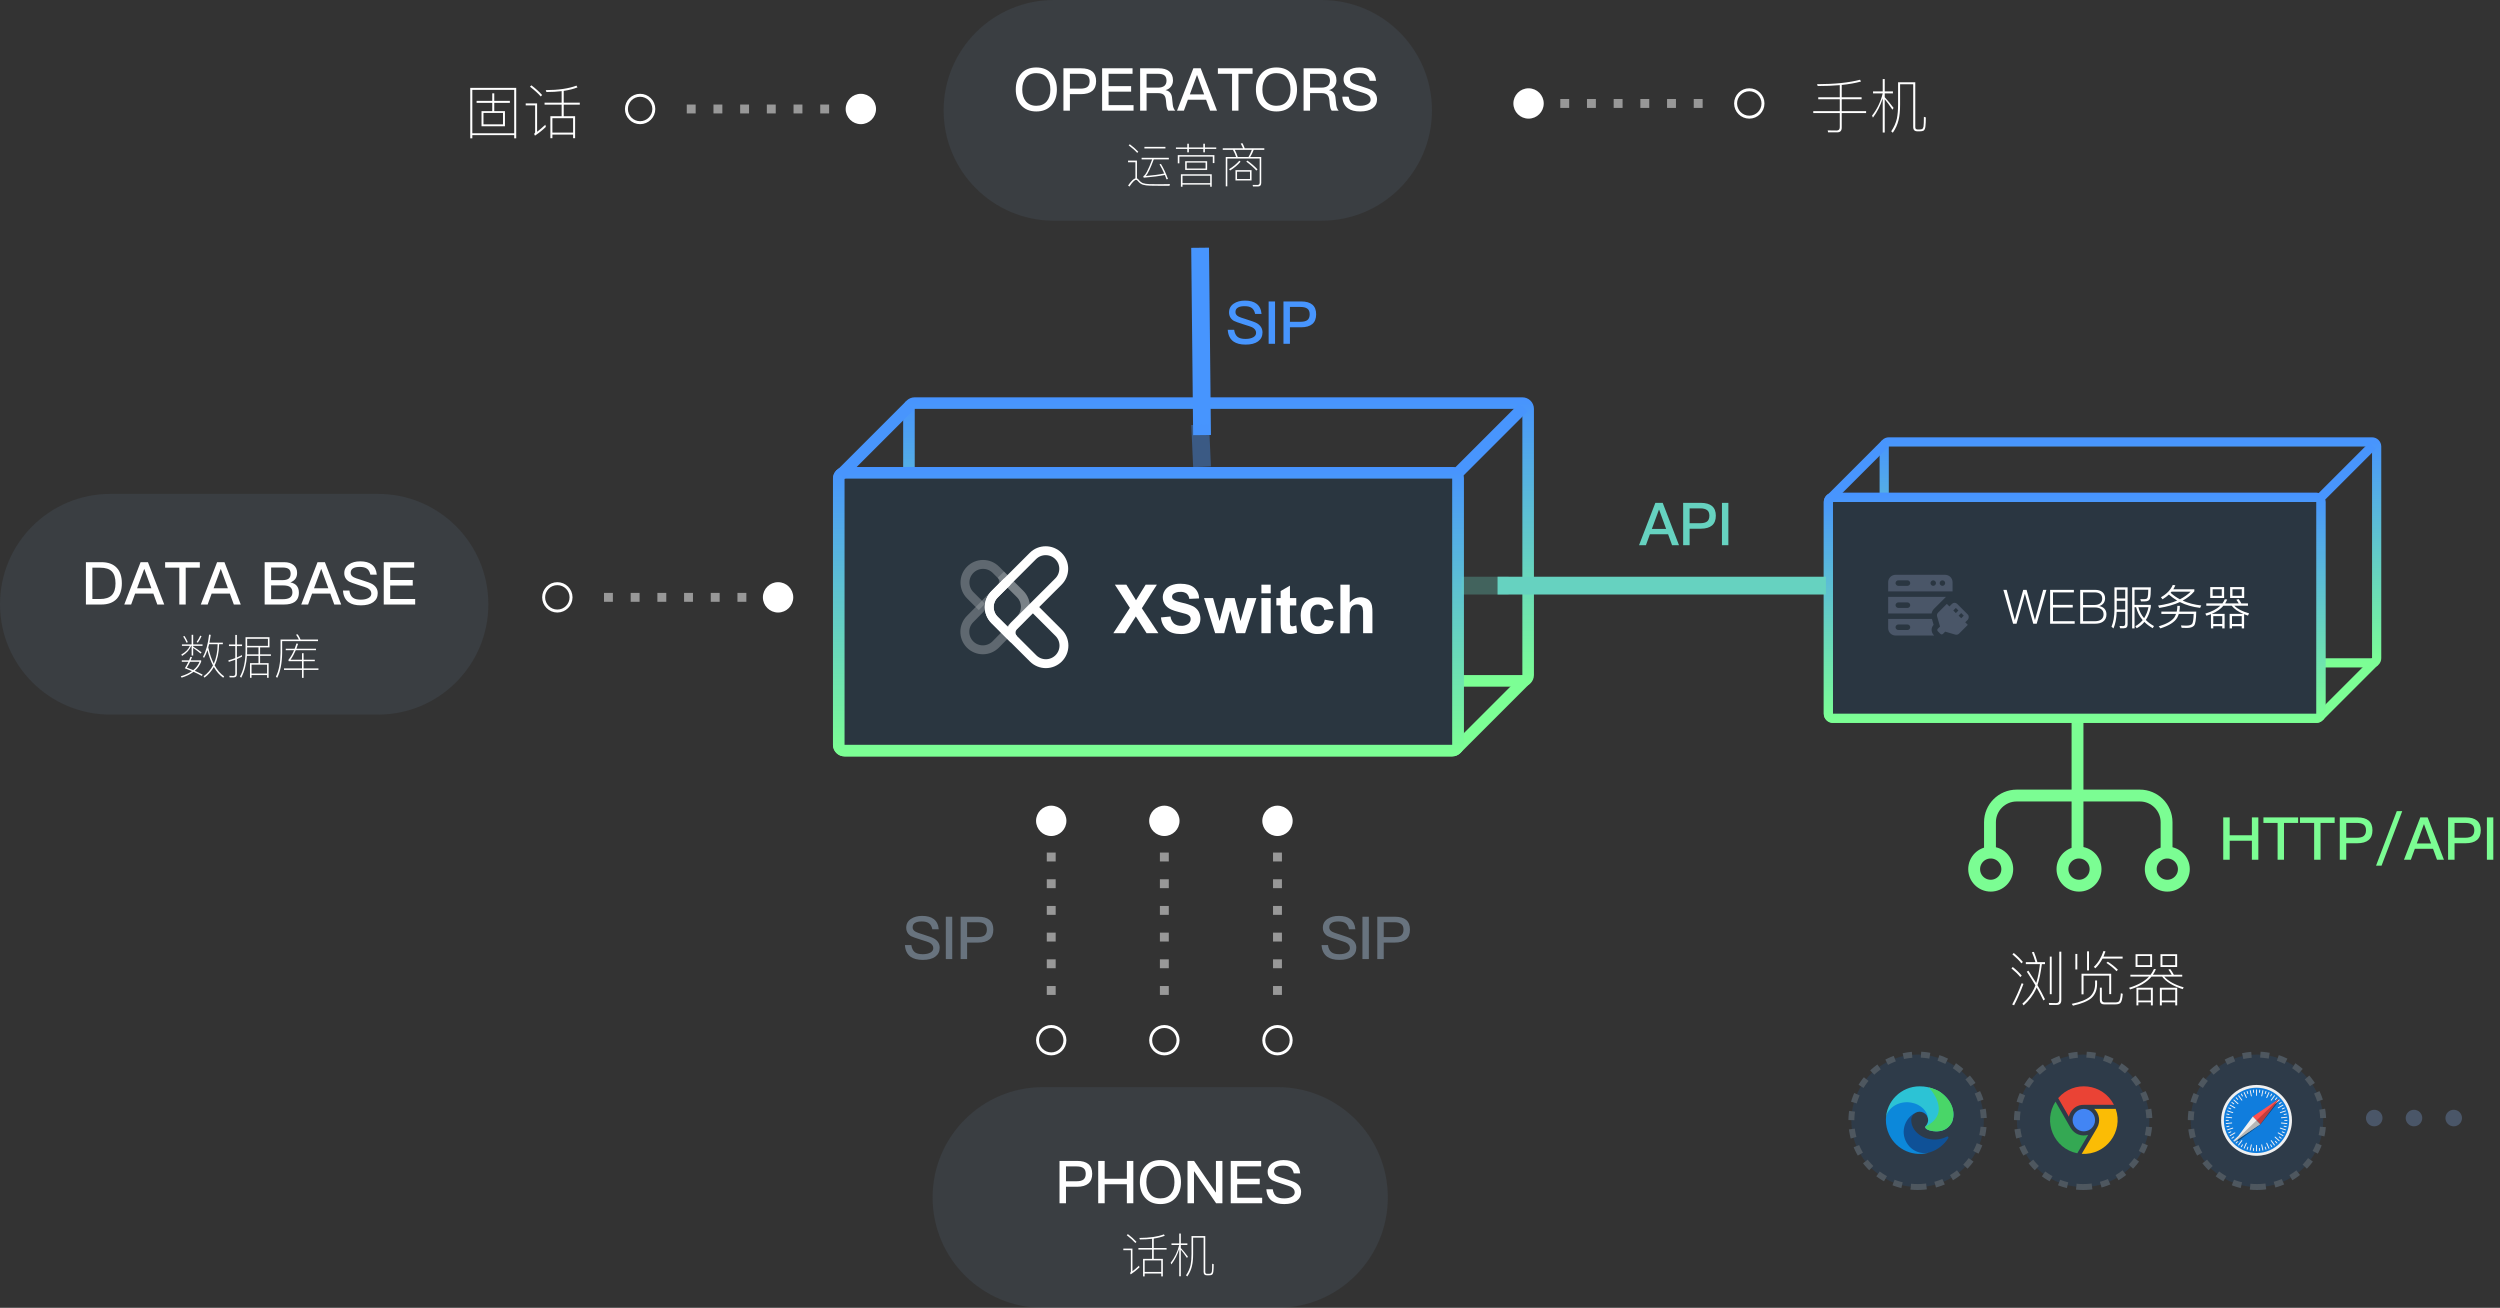 <svg width="843" height="441" viewBox="0 0 843 441" fill="none" xmlns="http://www.w3.org/2000/svg">
<rect x="0" y="0" width="843" height="441" fill="#333333" stroke="none"/>
<path d="M679.051 321.353L678.571 321.793C679.851 322.873 680.871 323.893 681.631 324.853L682.111 324.373C681.291 323.373 680.271 322.353 679.051 321.353ZM678.711 326.073L678.251 326.533C679.491 327.553 680.491 328.533 681.251 329.473L681.731 328.993C680.931 328.013 679.911 327.033 678.711 326.073ZM681.711 331.533C680.811 333.973 679.751 336.373 678.511 338.713L679.151 338.993C680.311 336.753 681.371 334.333 682.311 331.773L681.711 331.533ZM683.111 324.433V325.113H687.871C687.591 327.553 687.171 329.673 686.611 331.473C685.811 330.153 684.931 328.773 683.971 327.313L683.431 327.653C684.491 329.233 685.451 330.773 686.331 332.253C686.211 332.593 686.071 332.933 685.931 333.273C685.051 335.153 683.711 336.873 681.931 338.453L682.371 339.013C684.231 337.373 685.631 335.513 686.571 333.453L686.751 332.993C687.611 334.493 688.371 335.953 689.031 337.353L689.571 336.953C688.891 335.513 688.031 333.913 687.031 332.193C687.651 330.333 688.151 327.973 688.511 325.113H689.571V324.433H687.011C686.651 323.133 686.251 321.973 685.831 320.973L685.151 321.093C685.591 322.073 685.991 323.193 686.351 324.433H683.111ZM691.191 322.573V335.253H691.831V322.573H691.191ZM693.551 338.853C694.551 338.853 695.071 338.313 695.071 337.253V320.893H694.391V337.073C694.391 337.853 694.031 338.253 693.311 338.253C692.531 338.253 691.711 338.233 690.851 338.193L690.991 338.853H693.551ZM711.891 328.353H701.891V335.293H702.571V328.993H711.231V335.213H711.891V328.353ZM706.471 330.613V331.933C706.431 333.613 705.871 334.993 704.751 336.073C703.471 337.113 701.431 337.933 698.591 338.493L699.011 339.113C701.871 338.473 703.931 337.633 705.191 336.573C706.471 335.413 707.111 333.853 707.131 331.933V330.613H706.471ZM713.371 338.673C714.131 338.673 714.671 338.513 715.011 338.193C715.411 337.773 715.671 336.753 715.791 335.113L715.151 334.913C715.031 336.413 714.831 337.333 714.511 337.653C714.271 337.893 713.851 338.013 713.251 338.013H709.711C709.051 338.013 708.731 337.673 708.731 337.033V333.033H708.071V337.173C708.071 338.173 708.551 338.673 709.511 338.673H713.371ZM703.751 320.793V327.213H704.411V320.793H703.751ZM699.811 321.673V326.893H700.471V321.673H699.811ZM708.971 323.233H715.751V322.573H709.291C709.531 322.013 709.751 321.433 709.971 320.813L709.311 320.653C708.571 322.893 707.471 324.693 706.031 326.033L706.551 326.513C707.471 325.653 708.291 324.553 708.971 323.233ZM710.751 324.293L710.271 324.693C711.491 325.493 712.631 326.413 713.711 327.493L714.151 326.993C713.111 325.953 711.971 325.053 710.751 324.293ZM720.111 321.753V326.073H725.691V321.753H720.111ZM725.031 325.453H720.771V322.373H725.031V325.453ZM728.511 321.753V326.073H734.131V321.753H728.511ZM733.471 325.453H729.171V322.373H733.471V325.453ZM718.371 328.673V329.313H724.651C723.171 330.893 720.931 332.153 717.931 333.073L718.251 333.653C721.491 332.653 723.911 331.213 725.491 329.313H729.071C730.391 331.073 732.711 332.493 736.031 333.553L736.331 332.933C733.311 332.053 731.131 330.853 729.791 329.313H735.851V328.673H733.011C732.651 327.993 732.251 327.353 731.791 326.753L731.171 326.953C731.571 327.453 731.951 328.033 732.291 328.673H725.971C726.371 328.093 726.691 327.473 726.971 326.813L726.311 326.733C726.031 327.413 725.651 328.053 725.191 328.673H718.371ZM725.931 333.073H720.411V339.013H721.051V337.993H725.271V339.013H725.931V333.073ZM721.051 337.373V333.713H725.271V337.373H721.051ZM734.151 333.073H728.311V339.013H728.971V337.993H733.491V339.013H734.151V333.073ZM728.971 337.373V333.713H733.491V337.373H728.971Z" fill="white"/>
<path d="M646.614 400.266C658.946 400.266 668.943 390.269 668.943 377.937C668.943 365.605 658.946 355.608 646.614 355.608C634.282 355.608 624.285 365.605 624.285 377.937C624.285 390.269 634.282 400.266 646.614 400.266Z" fill="#2E3B49" stroke="#4E575F" stroke-width="2" stroke-dasharray="3 3"/>
<path d="M656.476 383.264C656.175 383.425 655.862 383.565 655.542 383.682C654.52 384.065 653.437 384.261 652.346 384.261C648.136 384.261 644.469 381.368 644.469 377.647C644.477 376.632 645.036 375.702 645.928 375.217C642.119 375.377 641.14 379.347 641.14 381.67C641.14 388.248 647.201 388.916 648.51 388.916C649.213 388.916 650.272 388.711 650.913 388.507L651.029 388.471C653.482 387.625 655.574 385.967 656.957 383.771C657.062 383.606 657.014 383.388 656.85 383.282C656.737 383.209 656.595 383.203 656.476 383.264Z" fill="#0F5197"/>
<path d="M645.323 387.794C644.531 387.302 643.844 386.657 643.302 385.898C642.051 384.185 641.621 382.006 642.128 379.946C642.634 377.886 644.025 376.155 645.928 375.217C646.352 374.987 646.826 374.865 647.308 374.861C648.209 374.871 649.054 375.298 649.596 376.018C649.955 376.5 650.155 377.082 650.165 377.683C650.165 377.665 652.346 370.597 643.044 370.597C639.137 370.597 635.923 374.309 635.923 377.558C635.909 379.279 636.276 380.982 637.001 382.543C639.456 387.775 645.438 390.341 650.922 388.515C649.04 389.105 646.994 388.842 645.323 387.794Z" fill="#0C88DA"/>
<path d="M649.471 379.561C649.4 379.65 649.177 379.783 649.177 380.068C649.177 380.3 649.329 380.522 649.596 380.709C650.877 381.599 653.29 381.484 653.298 381.484C654.247 381.482 655.178 381.227 655.995 380.745C657.67 379.767 658.7 377.975 658.701 376.036C658.728 374.042 657.989 372.716 657.696 372.128C657.215 371.189 656.585 370.333 655.832 369.594C654.908 368.693 653.833 367.961 652.656 367.433C650.973 366.682 649.15 366.298 647.308 366.307C641.078 366.306 636.002 371.311 635.915 377.54C635.959 374.291 639.19 371.666 643.035 371.666C643.347 371.666 645.127 371.692 646.774 372.565C648.225 373.33 648.99 374.247 649.515 375.164C650.067 376.116 650.165 377.309 650.165 377.79C650.165 378.27 649.925 378.973 649.471 379.561Z" fill="#2CC3D5"/>
<path d="M650.374 366.644C650.374 366.644 658.668 375.217 649.293 379.849C649.293 379.849 648.687 380.856 651.582 381.377C651.582 381.377 656.379 382.419 658.315 378.204C658.705 376.883 659.052 374.834 658.021 372.555C657.59 371.625 657.012 370.77 656.308 370.024C655.568 369.211 654.721 368.502 653.791 367.916C652.267 367.138 650.374 366.644 650.374 366.644Z" fill="#49D668"/>
<path d="M702.437 400.266C714.769 400.266 724.766 390.269 724.766 377.937C724.766 365.605 714.769 355.608 702.437 355.608C690.105 355.608 680.108 365.605 680.108 377.937C680.108 390.269 690.105 400.266 702.437 400.266Z" fill="#2E3B49" stroke="#4E575F" stroke-width="2" stroke-dasharray="3 3"/>
<path d="M694.025 370.277C699.322 364.112 709.147 365.328 712.818 372.532H703.992C702.402 372.532 701.376 372.496 700.264 373.081C698.957 373.77 697.971 375.046 697.626 376.543L694.025 370.278V370.277Z" fill="#EA4335"/>
<path d="M698.878 377.704C698.878 379.793 700.577 381.493 702.665 381.493C704.755 381.493 706.453 379.793 706.453 377.704C706.453 375.614 704.754 373.914 702.665 373.914C700.576 373.914 698.878 375.614 698.878 377.704Z" fill="#4285F4"/>
<path d="M704.136 382.665C702.009 383.296 699.522 382.595 698.159 380.243C697.118 378.448 694.369 373.659 693.12 371.482C688.745 378.187 692.516 387.327 700.459 388.886L704.135 382.665H704.136Z" fill="#34A853"/>
<path d="M706.183 373.914C707.947 375.56 708.343 378.204 707.141 380.295C706.238 381.852 703.353 386.721 701.955 389.078C710.139 389.583 716.107 381.562 713.411 373.913H706.183V373.914Z" fill="#FBBC05"/>
<path d="M761.051 400.266C773.383 400.266 783.38 390.269 783.38 377.937C783.38 365.605 773.383 355.608 761.051 355.608C748.719 355.608 738.721 365.605 738.721 377.937C738.721 390.269 748.719 400.266 761.051 400.266Z" fill="#2E3B49" stroke="#4E575F" stroke-width="2" stroke-dasharray="3 3"/>
<path d="M772.856 377.792C772.856 382.061 770.578 386.006 766.881 388.141C763.184 390.275 758.629 390.275 754.931 388.141C751.234 386.006 748.957 382.061 748.957 377.792C748.957 371.192 754.307 365.842 760.907 365.842C767.506 365.842 772.856 371.192 772.856 377.792Z" fill="#F0F0F0"/>
<path d="M771.92 377.792C771.92 383.875 766.988 388.806 760.906 388.806C754.823 388.806 749.892 383.875 749.892 377.792C749.892 371.709 754.823 366.778 760.906 366.778C766.988 366.778 771.92 371.709 771.92 377.792Z" fill="#107DDD"/>
<path d="M760.746 367.513C760.746 367.424 760.817 367.352 760.906 367.352C760.995 367.352 761.067 367.424 761.067 367.513V369.366C761.067 369.454 760.995 369.526 760.906 369.526C760.817 369.526 760.746 369.454 760.746 369.366V367.513ZM759.823 367.419C759.865 367.415 759.908 367.428 759.941 367.454C759.974 367.481 759.995 367.52 759.999 367.562L760.08 368.337C760.085 368.379 760.072 368.422 760.045 368.455C760.018 368.488 759.98 368.509 759.937 368.513C759.895 368.518 759.852 368.505 759.819 368.478C759.786 368.452 759.765 368.413 759.761 368.37L759.68 367.596C759.675 367.553 759.688 367.511 759.715 367.478C759.742 367.444 759.781 367.423 759.823 367.419ZM761.964 367.42C761.888 367.427 761.828 367.487 761.82 367.563L761.738 368.338C761.729 368.396 761.753 368.455 761.801 368.49C761.848 368.526 761.911 368.533 761.965 368.508C762.019 368.483 762.055 368.43 762.058 368.371L762.14 367.597C762.145 367.549 762.128 367.501 762.094 367.467C762.06 367.432 762.012 367.415 761.964 367.42ZM758.744 367.579C758.786 367.57 758.829 367.578 758.865 367.601C758.901 367.624 758.926 367.661 758.934 367.703L759.318 369.515C759.336 369.602 759.281 369.687 759.194 369.705C759.107 369.723 759.022 369.668 759.004 369.581L758.62 367.769C758.611 367.727 758.619 367.684 758.643 367.648C758.666 367.612 758.702 367.587 758.744 367.579ZM763.043 367.577C762.967 367.576 762.901 367.63 762.885 367.704L762.5 369.516C762.481 369.603 762.537 369.688 762.624 369.707C762.711 369.725 762.796 369.67 762.814 369.583L763.199 367.771C763.209 367.724 763.197 367.675 763.167 367.637C763.137 367.6 763.091 367.578 763.043 367.577ZM757.683 367.873C757.724 367.86 757.768 367.863 757.806 367.883C757.844 367.902 757.872 367.936 757.885 367.976L758.126 368.717C758.144 368.772 758.131 368.832 758.093 368.874C758.054 368.917 757.996 368.936 757.94 368.924C757.884 368.912 757.838 368.871 757.821 368.817L757.58 368.076C757.567 368.035 757.57 367.991 757.59 367.953C757.609 367.915 757.643 367.886 757.683 367.873ZM764.067 367.866C764.003 367.872 763.948 367.915 763.928 367.977L763.687 368.718C763.669 368.772 763.682 368.832 763.721 368.875C763.759 368.918 763.817 368.936 763.873 368.925C763.929 368.913 763.975 368.872 763.993 368.817L764.234 368.076C764.25 368.025 764.24 367.969 764.207 367.926C764.173 367.884 764.121 367.862 764.067 367.866ZM756.666 368.252C756.705 368.235 756.749 368.233 756.789 368.249C756.829 368.264 756.861 368.295 756.878 368.334L757.63 370.027C757.659 370.106 757.622 370.195 757.545 370.229C757.467 370.263 757.376 370.232 757.337 370.157L756.584 368.464C756.567 368.425 756.566 368.381 756.581 368.341C756.596 368.302 756.627 368.27 756.666 368.252ZM765.097 368.244C765.032 368.243 764.973 368.281 764.947 368.34L764.193 370.031C764.165 370.084 764.17 370.148 764.204 370.197C764.238 370.245 764.296 370.272 764.355 370.264C764.415 370.257 764.465 370.218 764.486 370.162L765.241 368.471C765.263 368.421 765.259 368.364 765.23 368.319C765.201 368.273 765.151 368.245 765.097 368.244ZM755.691 368.76C755.768 368.716 755.866 368.742 755.911 368.819L756.3 369.493C756.322 369.53 756.328 369.574 756.317 369.615C756.306 369.656 756.279 369.692 756.241 369.713C756.205 369.734 756.161 369.74 756.12 369.729C756.079 369.718 756.044 369.691 756.022 369.654L755.633 368.979C755.611 368.942 755.605 368.898 755.616 368.857C755.628 368.816 755.655 368.781 755.691 368.76ZM766.029 368.739C765.976 368.742 765.928 368.772 765.902 368.819L765.512 369.493C765.491 369.53 765.485 369.574 765.496 369.615C765.507 369.656 765.534 369.692 765.571 369.713C765.608 369.734 765.651 369.74 765.693 369.729C765.734 369.718 765.769 369.691 765.79 369.654L766.179 368.979C766.209 368.928 766.208 368.864 766.177 368.814C766.145 368.764 766.089 368.735 766.029 368.739ZM754.776 369.342C754.802 369.323 754.833 369.313 754.865 369.311C754.918 369.309 754.969 369.334 755 369.378L756.088 370.877C756.141 370.949 756.124 371.049 756.052 371.101C756.018 371.126 755.975 371.136 755.933 371.13C755.891 371.123 755.853 371.1 755.828 371.065L754.741 369.566C754.715 369.532 754.705 369.489 754.712 369.447C754.718 369.405 754.741 369.367 754.776 369.342ZM766.959 369.319C766.905 369.317 766.854 369.342 766.823 369.386L765.733 370.883C765.688 370.955 765.706 371.049 765.775 371.099C765.843 371.149 765.939 371.137 765.993 371.072L767.083 369.574C767.108 369.54 767.119 369.497 767.112 369.455C767.105 369.413 767.082 369.375 767.048 369.35C767.022 369.331 766.991 369.32 766.959 369.319ZM753.929 370.04C753.96 370.012 754.002 369.997 754.045 369.999C754.087 370.001 754.127 370.02 754.155 370.052L754.677 370.631C754.705 370.663 754.72 370.705 754.718 370.747C754.716 370.79 754.697 370.83 754.665 370.858C754.633 370.887 754.592 370.902 754.549 370.899C754.506 370.897 754.466 370.878 754.438 370.846L753.917 370.267C753.857 370.201 753.863 370.1 753.929 370.04ZM767.769 370C767.726 370.003 767.687 370.022 767.658 370.053L767.136 370.632C767.108 370.664 767.093 370.706 767.095 370.748C767.098 370.791 767.117 370.831 767.148 370.859C767.18 370.888 767.222 370.903 767.264 370.901C767.307 370.899 767.347 370.879 767.375 370.847L767.897 370.269C767.925 370.237 767.94 370.195 767.938 370.153C767.936 370.11 767.917 370.07 767.885 370.042C767.853 370.013 767.812 369.998 767.769 370ZM753.147 370.808C753.176 370.776 753.216 370.757 753.258 370.754V370.755C753.301 370.752 753.343 370.767 753.374 370.796L754.751 372.035C754.817 372.094 754.822 372.196 754.762 372.262C754.703 372.328 754.601 372.333 754.536 372.274L753.159 371.035C753.093 370.975 753.088 370.874 753.147 370.808ZM768.559 370.76C768.516 370.758 768.475 370.772 768.443 370.801L767.066 372.04C767.007 372.1 767.006 372.196 767.062 372.259C767.119 372.322 767.214 372.33 767.28 372.278L768.658 371.04C768.707 370.997 768.725 370.928 768.703 370.867C768.681 370.805 768.624 370.763 768.559 370.76ZM752.469 371.662C752.5 371.618 752.551 371.594 752.604 371.595C752.636 371.597 752.667 371.608 752.693 371.626L753.323 372.084C753.358 372.109 753.381 372.147 753.388 372.189C753.395 372.231 753.384 372.274 753.359 372.308C753.334 372.343 753.296 372.366 753.254 372.373C753.212 372.38 753.169 372.369 753.135 372.344L752.504 371.886C752.47 371.861 752.446 371.823 752.44 371.781C752.433 371.739 752.444 371.696 752.469 371.662ZM769.213 371.602C769.181 371.603 769.15 371.613 769.124 371.632L768.493 372.09C768.447 372.123 768.422 372.179 768.428 372.236C768.434 372.293 768.47 372.343 768.522 372.366C768.574 372.389 768.635 372.383 768.681 372.349L769.312 371.892C769.347 371.867 769.37 371.829 769.377 371.787C769.383 371.745 769.373 371.702 769.348 371.668C769.317 371.624 769.266 371.599 769.213 371.602ZM751.865 372.572C751.886 372.535 751.921 372.508 751.963 372.497C752.004 372.486 752.048 372.492 752.085 372.514L753.688 373.44C753.738 373.469 753.769 373.522 753.769 373.579C753.769 373.636 753.738 373.689 753.689 373.718C753.639 373.747 753.578 373.747 753.528 373.718L751.924 372.792C751.887 372.77 751.86 372.735 751.849 372.694C751.838 372.653 751.844 372.609 751.865 372.572ZM769.819 372.492C769.787 372.49 769.755 372.498 769.727 372.514L768.123 373.44C768.074 373.469 768.043 373.522 768.043 373.579C768.043 373.636 768.074 373.689 768.123 373.718C768.173 373.747 768.234 373.747 768.284 373.718L769.888 372.792C769.95 372.756 769.981 372.685 769.965 372.616C769.949 372.547 769.889 372.497 769.819 372.492ZM751.381 373.544C751.398 373.504 751.431 373.474 751.47 373.459C751.51 373.443 751.555 373.445 751.593 373.463L752.305 373.78C752.381 373.819 752.413 373.91 752.378 373.988C752.343 374.066 752.254 374.104 752.174 374.073L751.462 373.756C751.423 373.738 751.393 373.706 751.378 373.666C751.363 373.627 751.364 373.582 751.381 373.544ZM770.284 373.455C770.263 373.455 770.242 373.46 770.222 373.469L769.51 373.786C769.429 373.822 769.392 373.916 769.429 373.998C769.446 374.037 769.478 374.068 769.518 374.083C769.557 374.098 769.602 374.097 769.641 374.079L770.353 373.762C770.421 373.731 770.459 373.655 770.442 373.581C770.426 373.507 770.36 373.455 770.284 373.455ZM750.98 374.558C750.993 374.517 751.022 374.484 751.06 374.464C751.098 374.445 751.142 374.442 751.183 374.455L752.944 375.029C752.998 375.047 753.039 375.092 753.051 375.148C753.063 375.205 753.044 375.263 753.001 375.301C752.959 375.339 752.899 375.352 752.844 375.334L751.083 374.76C751.043 374.747 751.009 374.719 750.99 374.681C750.97 374.643 750.967 374.599 750.98 374.558ZM770.695 374.454C770.674 374.453 770.652 374.455 770.632 374.462L768.87 375.034C768.791 375.065 768.749 375.153 768.776 375.234C768.802 375.315 768.887 375.362 768.97 375.34L770.731 374.767C770.804 374.744 770.851 374.672 770.842 374.596C770.834 374.52 770.772 374.46 770.695 374.454ZM750.705 375.624C750.72 375.549 750.787 375.496 750.863 375.497C750.873 375.497 750.884 375.498 750.895 375.5L751.657 375.662C751.713 375.674 751.759 375.715 751.776 375.77C751.794 375.824 751.781 375.884 751.743 375.927C751.704 375.969 751.646 375.988 751.59 375.976L750.828 375.814C750.787 375.805 750.75 375.78 750.727 375.745C750.704 375.709 750.696 375.666 750.705 375.624ZM770.95 375.498C770.939 375.499 770.928 375.5 770.917 375.501L770.155 375.663C770.114 375.672 770.077 375.697 770.054 375.733C770.031 375.769 770.023 375.812 770.032 375.854C770.04 375.896 770.065 375.932 770.101 375.956C770.137 375.979 770.18 375.987 770.222 375.978L770.984 375.816C771.026 375.807 771.062 375.782 771.086 375.746C771.109 375.711 771.117 375.667 771.108 375.626C771.092 375.551 771.026 375.497 770.95 375.498ZM750.524 376.695C750.534 376.607 750.613 376.543 750.701 376.552L752.543 376.747C752.585 376.751 752.624 376.772 752.651 376.805C752.678 376.839 752.69 376.881 752.686 376.923C752.681 376.966 752.66 377.005 752.627 377.031C752.594 377.058 752.552 377.071 752.509 377.066L750.667 376.871C750.579 376.862 750.515 376.783 750.524 376.695ZM771.146 376.566C771.135 376.564 771.124 376.564 771.113 376.566L769.27 376.758C769.185 376.771 769.125 376.848 769.134 376.934C769.143 377.019 769.218 377.083 769.304 377.077L771.146 376.885C771.228 376.877 771.291 376.808 771.29 376.725C771.29 376.643 771.228 376.574 771.146 376.566ZM750.477 377.792C750.477 377.703 750.548 377.632 750.637 377.632H751.416C751.506 377.632 751.577 377.703 751.577 377.792C751.577 377.881 751.506 377.953 751.416 377.953H750.637C750.595 377.953 750.554 377.936 750.524 377.906C750.494 377.876 750.477 377.835 750.477 377.792ZM770.396 377.632C770.353 377.632 770.312 377.648 770.282 377.679C770.252 377.709 770.235 377.75 770.235 377.792C770.235 377.881 770.307 377.953 770.396 377.953H771.175C771.218 377.953 771.259 377.936 771.289 377.906C771.319 377.876 771.336 377.835 771.335 377.792C771.336 377.75 771.319 377.709 771.289 377.679C771.259 377.648 771.218 377.632 771.175 377.632H770.396ZM752.508 378.507C752.551 378.503 752.593 378.515 752.626 378.542C752.659 378.569 752.68 378.608 752.685 378.65C752.689 378.693 752.677 378.735 752.65 378.768C752.623 378.801 752.584 378.822 752.541 378.826L750.699 379.019C750.657 379.023 750.615 379.011 750.582 378.984C750.548 378.957 750.527 378.918 750.523 378.876C750.519 378.834 750.531 378.791 750.558 378.758C750.585 378.725 750.624 378.704 750.666 378.7L752.508 378.507ZM769.27 378.518C769.189 378.527 769.128 378.596 769.127 378.678C769.127 378.759 769.188 378.828 769.269 378.838L771.111 379.033C771.153 379.037 771.196 379.025 771.229 378.998C771.262 378.971 771.283 378.933 771.288 378.89C771.292 378.848 771.28 378.805 771.253 378.772C771.226 378.739 771.187 378.718 771.145 378.713L769.303 378.519C769.292 378.517 769.281 378.517 769.27 378.518ZM751.59 379.607C751.632 379.598 751.675 379.606 751.711 379.629C751.747 379.652 751.772 379.689 751.781 379.73C751.789 379.772 751.781 379.816 751.758 379.851C751.735 379.887 751.699 379.912 751.657 379.921L750.895 380.083C750.839 380.095 750.781 380.076 750.742 380.033C750.704 379.991 750.691 379.931 750.709 379.876C750.727 379.822 750.772 379.781 750.828 379.769L751.59 379.607ZM770.19 379.605C770.107 379.603 770.036 379.665 770.027 379.748C770.018 379.83 770.073 379.906 770.155 379.922L770.917 380.084C770.973 380.096 771.032 380.077 771.07 380.035C771.108 379.992 771.121 379.932 771.103 379.878C771.085 379.823 771.04 379.782 770.984 379.77L770.222 379.608C770.211 379.606 770.2 379.605 770.19 379.605ZM752.842 380.245C752.883 380.231 752.927 380.234 752.965 380.254C753.003 380.273 753.032 380.307 753.045 380.348C753.058 380.388 753.055 380.433 753.035 380.471C753.016 380.509 752.982 380.537 752.942 380.55L751.181 381.123C751.098 381.145 751.013 381.098 750.987 381.017C750.96 380.936 751.002 380.848 751.081 380.817L752.842 380.245ZM768.904 380.243C768.828 380.25 768.767 380.309 768.759 380.385C768.75 380.461 768.796 380.532 768.869 380.556L770.63 381.13C770.712 381.151 770.797 381.105 770.824 381.024C770.85 380.943 770.809 380.855 770.729 380.824L768.968 380.251C768.948 380.244 768.926 380.241 768.904 380.243ZM752.171 381.505C752.21 381.487 752.255 381.486 752.294 381.501C752.334 381.517 752.366 381.548 752.383 381.587C752.401 381.626 752.402 381.67 752.387 381.71C752.372 381.749 752.341 381.781 752.302 381.799L751.59 382.116C751.538 382.139 751.477 382.133 751.431 382.099C751.384 382.065 751.359 382.009 751.365 381.952C751.371 381.895 751.407 381.846 751.46 381.822L752.171 381.505ZM769.576 381.497C769.499 381.495 769.431 381.548 769.414 381.623C769.398 381.698 769.437 381.775 769.508 381.805L770.219 382.122C770.271 382.145 770.332 382.139 770.379 382.105C770.425 382.071 770.45 382.016 770.444 381.958C770.438 381.901 770.402 381.852 770.349 381.829L769.638 381.512C769.618 381.503 769.597 381.498 769.576 381.497ZM753.528 381.867C753.604 381.829 753.696 381.857 753.738 381.931C753.781 382.004 753.759 382.098 753.688 382.145L752.085 383.071C752.035 383.101 751.972 383.103 751.922 383.074C751.871 383.045 751.84 382.991 751.84 382.933C751.841 382.874 751.873 382.821 751.924 382.793L753.528 381.867ZM768.193 381.845C768.122 381.85 768.063 381.9 768.047 381.969C768.031 382.038 768.062 382.11 768.123 382.145L769.727 383.071C769.777 383.105 769.842 383.108 769.895 383.079C769.948 383.051 769.981 382.995 769.979 382.934C769.978 382.874 769.943 382.819 769.888 382.793L768.284 381.867C768.256 381.851 768.225 381.843 768.193 381.845ZM753.13 383.235C753.202 383.19 753.297 383.208 753.346 383.277C753.396 383.345 753.384 383.441 753.319 383.495L752.689 383.953C752.617 384.005 752.517 383.989 752.464 383.917C752.412 383.845 752.428 383.745 752.5 383.693L753.13 383.235ZM768.589 383.21C768.518 383.207 768.453 383.251 768.43 383.318C768.407 383.385 768.431 383.459 768.489 383.5L769.119 383.958C769.166 383.992 769.227 383.999 769.279 383.975C769.332 383.952 769.368 383.902 769.374 383.845C769.38 383.788 769.355 383.732 769.308 383.699L768.678 383.241C768.652 383.222 768.621 383.211 768.589 383.21ZM754.532 383.306C754.598 383.247 754.699 383.253 754.759 383.318C754.787 383.35 754.802 383.392 754.8 383.434C754.797 383.477 754.778 383.517 754.746 383.545L753.369 384.783C753.338 384.812 753.296 384.827 753.253 384.825C753.211 384.822 753.171 384.803 753.143 384.771C753.114 384.74 753.099 384.698 753.101 384.656C753.103 384.613 753.122 384.573 753.154 384.545L754.532 383.306ZM767.161 383.27C767.096 383.274 767.04 383.316 767.018 383.377C766.997 383.438 767.014 383.506 767.062 383.55L768.438 384.789C768.504 384.842 768.601 384.835 768.658 384.771C768.716 384.708 768.713 384.611 768.653 384.55L767.276 383.311C767.245 383.282 767.203 383.267 767.161 383.27ZM755.819 384.512C755.85 384.469 755.901 384.444 755.954 384.446C756.014 384.447 756.068 384.482 756.094 384.536C756.12 384.59 756.114 384.654 756.078 384.701L754.989 386.199C754.956 386.249 754.899 386.276 754.84 386.271C754.781 386.266 754.729 386.228 754.706 386.174C754.683 386.119 754.692 386.056 754.729 386.01L755.819 384.512ZM765.849 384.453C765.816 384.454 765.786 384.465 765.76 384.484C765.725 384.509 765.702 384.546 765.695 384.588C765.688 384.63 765.699 384.673 765.724 384.708L766.812 386.207C766.866 386.272 766.962 386.284 767.03 386.234C767.099 386.184 767.117 386.09 767.072 386.018L765.984 384.519C765.953 384.476 765.902 384.451 765.849 384.453ZM754.437 384.737C754.465 384.706 754.505 384.687 754.548 384.684C754.613 384.681 754.673 384.717 754.701 384.776C754.729 384.834 754.719 384.904 754.675 384.952L754.154 385.531C754.126 385.563 754.086 385.582 754.043 385.584C754.001 385.586 753.959 385.572 753.928 385.543C753.896 385.514 753.877 385.475 753.874 385.432C753.872 385.389 753.887 385.348 753.916 385.316L754.437 384.737ZM767.263 384.685C767.198 384.681 767.137 384.717 767.109 384.776C767.081 384.835 767.091 384.905 767.135 384.953L767.657 385.532C767.695 385.574 767.753 385.593 767.809 385.581C767.865 385.569 767.911 385.529 767.929 385.474C767.946 385.42 767.934 385.36 767.895 385.317L767.374 384.738C767.346 384.706 767.306 384.687 767.263 384.685ZM757.326 385.422C757.344 385.383 757.376 385.353 757.415 385.338C757.455 385.323 757.499 385.324 757.538 385.341C757.577 385.359 757.608 385.391 757.623 385.43C757.638 385.47 757.637 385.514 757.62 385.553L756.865 387.245C756.826 387.321 756.735 387.353 756.657 387.318C756.579 387.284 756.541 387.194 756.572 387.114L757.326 385.422ZM764.326 385.332C764.272 385.333 764.222 385.36 764.193 385.406C764.164 385.451 764.16 385.508 764.182 385.558L764.934 387.25C764.972 387.328 765.065 387.362 765.144 387.327C765.223 387.291 765.26 387.2 765.228 387.12L764.476 385.427C764.45 385.368 764.391 385.331 764.326 385.332ZM756.022 385.93C756.049 385.884 756.097 385.854 756.15 385.85C756.209 385.846 756.266 385.875 756.298 385.925C756.329 385.976 756.33 386.039 756.3 386.091L755.911 386.765C755.866 386.842 755.768 386.869 755.691 386.824C755.615 386.78 755.588 386.682 755.633 386.605L756.022 385.93ZM765.662 385.85C765.603 385.846 765.546 385.875 765.514 385.925C765.483 385.976 765.482 386.039 765.512 386.091L765.902 386.765C765.929 386.817 765.983 386.849 766.041 386.85C766.1 386.85 766.154 386.819 766.182 386.768C766.211 386.717 766.21 386.655 766.179 386.605L765.79 385.93C765.764 385.884 765.716 385.854 765.662 385.85ZM758.998 386.001C759.014 385.927 759.08 385.874 759.156 385.875C759.204 385.875 759.25 385.897 759.28 385.934C759.31 385.972 759.322 386.021 759.312 386.068L758.927 387.88C758.909 387.967 758.823 388.022 758.737 388.004C758.65 387.985 758.595 387.9 758.613 387.814L758.998 386.001ZM762.65 385.876C762.602 385.876 762.556 385.898 762.526 385.935C762.496 385.973 762.484 386.022 762.494 386.069L762.878 387.881C762.89 387.937 762.931 387.983 762.985 388.001C763.04 388.018 763.1 388.006 763.142 387.967C763.185 387.929 763.204 387.871 763.192 387.815L762.809 386.003C762.793 385.928 762.727 385.875 762.65 385.876ZM760.746 386.219C760.746 386.13 760.817 386.058 760.906 386.058C760.995 386.058 761.067 386.13 761.067 386.219V388.071C761.067 388.16 760.995 388.232 760.906 388.232C760.817 388.232 760.746 388.16 760.746 388.071V386.219ZM757.958 386.657C757.894 386.662 757.839 386.706 757.82 386.767L757.579 387.509C757.566 387.549 757.569 387.593 757.588 387.631C757.608 387.669 757.641 387.697 757.682 387.71C757.722 387.724 757.767 387.721 757.805 387.701C757.843 387.682 757.871 387.648 757.884 387.607L758.125 386.866C758.142 386.815 758.132 386.759 758.098 386.717C758.065 386.675 758.012 386.652 757.958 386.657ZM763.789 386.665C763.873 386.637 763.964 386.683 763.991 386.768L764.232 387.509C764.259 387.593 764.213 387.684 764.129 387.711C764.045 387.738 763.954 387.692 763.927 387.608L763.686 386.867C763.672 386.826 763.676 386.782 763.695 386.744C763.715 386.706 763.749 386.678 763.789 386.665ZM759.898 387.07C759.822 387.077 759.762 387.137 759.754 387.213L759.673 387.988C759.668 388.03 759.681 388.073 759.707 388.106C759.734 388.139 759.773 388.16 759.816 388.164C759.858 388.169 759.901 388.156 759.934 388.129C759.967 388.103 759.988 388.064 759.992 388.021L760.073 387.247C760.079 387.199 760.062 387.151 760.028 387.117C759.994 387.082 759.946 387.065 759.898 387.07ZM761.875 387.071C761.917 387.067 761.96 387.079 761.993 387.106C762.026 387.133 762.047 387.172 762.051 387.214L762.132 387.989C762.143 388.048 762.12 388.108 762.072 388.145C762.024 388.182 761.959 388.188 761.905 388.163C761.85 388.137 761.815 388.083 761.813 388.022L761.732 387.247C761.727 387.205 761.74 387.162 761.767 387.129C761.794 387.096 761.833 387.075 761.875 387.071Z" fill="#F4F2F3"/>
<path opacity="0.409" d="M768.432 371.369L759.647 376.474L754.092 385.218L762.219 379.199L768.432 371.369Z" fill="black"/>
<path d="M762.165 379.11L759.647 376.474L768.58 370.464L762.165 379.11Z" fill="#FF5150"/>
<path d="M762.165 379.11L759.646 376.473L753.232 385.12L762.165 379.11Z" fill="#F1F1F1"/>
<path opacity="0.243" d="M753.232 385.12L762.165 379.11L768.58 370.464L753.232 385.12Z" fill="black"/>
<path d="M800.592 379.797C802.133 379.797 803.383 378.548 803.383 377.006C803.383 375.465 802.133 374.215 800.592 374.215C799.05 374.215 797.801 375.465 797.801 377.006C797.801 378.548 799.05 379.797 800.592 379.797Z" fill="#4A5668"/>
<path d="M813.993 379.797C815.534 379.797 816.784 378.548 816.784 377.006C816.784 375.465 815.534 374.215 813.993 374.215C812.451 374.215 811.201 375.465 811.201 377.006C811.201 378.548 812.451 379.797 813.993 379.797Z" fill="#4A5668"/>
<path d="M827.393 379.797C828.935 379.797 830.185 378.548 830.185 377.006C830.185 375.465 828.935 374.215 827.393 374.215C825.852 374.215 824.602 375.465 824.602 377.006C824.602 378.548 825.852 379.797 827.393 379.797Z" fill="#4A5668"/>
<path d="M160.707 34.01V34.69H165.987V37.47H162.367V42.57H170.267V37.47H166.667V34.69H171.927V34.01H166.667V31.47H165.987V34.01H160.707ZM169.607 41.93H163.027V38.09H169.607V41.93ZM174.067 29.63H158.567V46.65H159.267V45.57H173.387V46.65H174.067V29.63ZM159.267 44.93V30.31H173.387V44.93H159.267ZM183.627 34.61V35.29H189.387V39.19H185.587V46.59H186.267V45.39H193.247V46.59H193.927V39.19H190.087V35.29H195.507V34.61H190.087V30.65C191.847 30.39 193.387 29.99 194.727 29.47L194.387 28.87C191.747 29.87 188.307 30.37 184.027 30.39L184.247 31.03C186.107 31.03 187.827 30.93 189.387 30.73V34.61H183.627ZM186.267 44.71V39.85H193.247V44.71H186.267ZM179.187 28.77L178.707 29.23C180.207 30.39 181.427 31.49 182.347 32.53L182.807 32.05C181.827 30.95 180.627 29.85 179.187 28.77ZM177.267 34.87V35.55H180.447V44.59C180.447 44.75 180.327 44.93 180.107 45.13L180.387 45.75C181.687 44.89 182.907 43.91 184.067 42.79L183.887 42.05C182.867 43.01 181.947 43.79 181.107 44.43V34.87H177.267Z" fill="white"/>
<path d="M627.212 26.889C623.512 27.869 618.672 28.369 612.692 28.389L612.932 29.009C615.612 29.009 618.092 28.909 620.372 28.709V32.789H613.112V33.469H620.372V37.469H611.432V38.129H620.372V42.889C620.372 43.629 620.012 44.009 619.292 44.009C618.332 44.009 617.332 43.989 616.292 43.969L616.432 44.629H619.532C620.532 44.629 621.032 44.089 621.032 43.049V38.129H629.252V37.469H621.032V33.469H627.732V32.789H621.032V28.649C623.492 28.389 625.652 28.009 627.532 27.489L627.212 26.889ZM631.592 30.829V31.489H634.852C634.172 34.289 632.972 36.789 631.252 38.989L631.552 39.669C632.992 37.789 634.092 35.609 634.852 33.169V44.689H635.532V33.469C636.252 34.309 637.132 35.489 638.132 36.989L638.512 36.389C637.492 35.029 636.492 33.809 635.532 32.769V31.489H638.292V30.829H635.532V26.669H634.852V30.829H631.592ZM637.712 44.269L638.252 44.769C639.192 43.409 639.832 41.989 640.192 40.489C640.532 39.169 640.712 37.429 640.712 35.249V28.409H645.132V42.849C645.132 43.809 645.612 44.289 646.592 44.289H647.312C647.912 44.289 648.352 44.209 648.632 44.049C648.972 43.809 649.172 43.329 649.252 42.649C649.332 41.929 649.392 40.909 649.392 39.589L648.732 39.389C648.732 41.049 648.692 42.149 648.612 42.669C648.532 43.089 648.372 43.369 648.132 43.509C647.932 43.589 647.652 43.649 647.312 43.649H646.572C646.072 43.649 645.832 43.369 645.832 42.849V27.729H640.032V35.249C640.032 37.089 639.892 38.649 639.632 39.969C639.272 41.509 638.632 42.949 637.712 44.269Z" fill="white"/>
<path d="M392.62 281.905C395.446 281.905 397.737 279.614 397.737 276.788C397.737 273.962 395.446 271.671 392.62 271.671C389.794 271.671 387.503 273.962 387.503 276.788C387.503 279.614 389.794 281.905 392.62 281.905Z" fill="white"/>
<path d="M392.62 355.37C395.17 355.37 397.237 353.303 397.237 350.753C397.237 348.203 395.17 346.136 392.62 346.136C390.07 346.136 388.003 348.203 388.003 350.753C388.003 353.303 390.07 355.37 392.62 355.37Z" stroke="white"/>
<path opacity="0.494" d="M392.62 287.487V340.519" stroke="white" stroke-width="3" stroke-dasharray="3 6"/>
<path d="M430.766 281.905C433.592 281.905 435.883 279.614 435.883 276.788C435.883 273.962 433.592 271.671 430.766 271.671C427.94 271.671 425.649 273.962 425.649 276.788C425.649 279.614 427.94 281.905 430.766 281.905Z" fill="white"/>
<path d="M430.766 355.37C433.316 355.37 435.383 353.303 435.383 350.753C435.383 348.203 433.316 346.136 430.766 346.136C428.216 346.136 426.149 348.203 426.149 350.753C426.149 353.303 428.216 355.37 430.766 355.37Z" stroke="white"/>
<path opacity="0.494" d="M430.766 287.487V340.519" stroke="white" stroke-width="3" stroke-dasharray="3 6"/>
<path d="M354.475 281.905C357.301 281.905 359.592 279.614 359.592 276.788C359.592 273.962 357.301 271.671 354.475 271.671C351.649 271.671 349.358 273.962 349.358 276.788C349.358 279.614 351.649 281.905 354.475 281.905Z" fill="white"/>
<path d="M354.475 355.37C357.025 355.37 359.092 353.303 359.092 350.753C359.092 348.203 357.025 346.136 354.475 346.136C351.925 346.136 349.858 348.203 349.858 350.753C349.858 353.303 351.925 355.37 354.475 355.37Z" stroke="white"/>
<path opacity="0.494" d="M354.475 287.487V340.519" stroke="white" stroke-width="3" stroke-dasharray="3 6"/>
<path opacity="0.185" d="M430.766 366.57H351.684C331.13 366.57 314.468 383.231 314.468 403.785C314.468 424.338 331.13 441 351.684 441H430.766C451.319 441 467.981 424.338 467.981 403.785C467.981 383.231 451.319 366.57 430.766 366.57Z" fill="#5B6E84"/>
<path d="M383.872 420.815V421.359H388.48V424.479H385.44V430.399H385.984V429.439H391.568V430.399H392.112V424.479H389.04V421.359H393.376V420.815H389.04V417.647C390.448 417.439 391.68 417.119 392.752 416.703L392.48 416.223C390.368 417.023 387.616 417.423 384.192 417.439L384.368 417.951C385.856 417.951 387.232 417.871 388.48 417.711V420.815H383.872ZM385.984 428.895V425.007H391.568V428.895H385.984ZM380.32 416.143L379.936 416.511C381.136 417.439 382.112 418.319 382.848 419.151L383.216 418.767C382.432 417.887 381.472 417.007 380.32 416.143ZM378.784 421.023V421.567H381.328V428.799C381.328 428.927 381.232 429.071 381.056 429.231L381.28 429.727C382.32 429.039 383.296 428.255 384.224 427.359L384.08 426.767C383.264 427.535 382.528 428.159 381.856 428.671V421.023H378.784ZM395.024 419.279V419.807H397.632C397.088 422.047 396.128 424.047 394.752 425.807L394.992 426.351C396.144 424.847 397.024 423.103 397.632 421.151V430.367H398.176V421.391C398.752 422.063 399.456 423.007 400.256 424.207L400.56 423.727C399.744 422.639 398.944 421.663 398.176 420.831V419.807H400.384V419.279H398.176V415.951H397.632V419.279H395.024ZM399.92 430.031L400.352 430.431C401.104 429.343 401.616 428.207 401.904 427.007C402.176 425.951 402.32 424.559 402.32 422.815V417.343H405.856V428.895C405.856 429.663 406.24 430.047 407.024 430.047H407.6C408.08 430.047 408.432 429.983 408.656 429.855C408.928 429.663 409.088 429.279 409.152 428.735C409.216 428.159 409.264 427.343 409.264 426.287L408.736 426.127C408.736 427.455 408.704 428.335 408.64 428.751C408.576 429.087 408.448 429.311 408.256 429.423C408.096 429.487 407.872 429.535 407.6 429.535H407.008C406.608 429.535 406.416 429.311 406.416 428.895V416.799H401.776V422.815C401.776 424.287 401.664 425.535 401.456 426.591C401.168 427.823 400.656 428.975 399.92 430.031Z" fill="white"/>
<path d="M357.27 391.457V405.737H359.45V400.177H363.15C366.57 400.177 368.29 398.717 368.29 395.797C368.29 392.897 366.59 391.457 363.19 391.457H357.27ZM359.45 393.317H363.01C364.07 393.317 364.85 393.517 365.35 393.917C365.85 394.277 366.11 394.917 366.11 395.797C366.11 396.677 365.85 397.317 365.37 397.717C364.87 398.117 364.09 398.317 363.01 398.317H359.45V393.317ZM370.317 391.457V405.737H372.497V399.337H379.977V405.737H382.157V391.457H379.977V397.477H372.497V391.457H370.317ZM391.286 391.177C389.106 391.177 387.386 391.877 386.146 393.317C384.946 394.677 384.366 396.437 384.366 398.617C384.366 400.777 384.946 402.537 386.146 403.897C387.386 405.297 389.106 406.017 391.286 406.017C393.446 406.017 395.166 405.317 396.426 403.917C397.626 402.557 398.226 400.797 398.226 398.617C398.226 396.417 397.626 394.637 396.426 393.297C395.166 391.877 393.446 391.177 391.286 391.177ZM391.286 393.097C392.806 393.097 393.986 393.577 394.806 394.577C395.606 395.557 396.026 396.897 396.026 398.617C396.026 400.317 395.606 401.657 394.806 402.617C393.986 403.597 392.806 404.097 391.286 404.097C389.766 404.097 388.586 403.577 387.746 402.577C386.946 401.597 386.546 400.277 386.546 398.617C386.546 396.937 386.946 395.617 387.746 394.637C388.586 393.597 389.766 393.097 391.286 393.097ZM400.434 391.457V405.737H402.614V394.997H402.694L410.074 405.737H412.194V391.457H410.014V402.077H409.934L402.634 391.457H400.434ZM415.005 391.457V405.737H425.605V403.877H417.185V399.337H424.785V397.477H417.185V393.317H425.265V391.457H415.005ZM432.817 391.177C431.297 391.177 430.037 391.517 429.037 392.197C427.977 392.917 427.457 393.897 427.457 395.157C427.457 396.397 427.997 397.357 429.097 398.017C429.537 398.257 430.617 398.637 432.377 399.197C433.957 399.677 434.897 399.997 435.217 400.157C436.117 400.617 436.577 401.237 436.577 402.037C436.577 402.677 436.257 403.177 435.617 403.537C434.977 403.897 434.117 404.097 433.037 404.097C431.837 404.097 430.957 403.877 430.377 403.437C429.737 402.957 429.337 402.137 429.177 401.017H427.017C427.137 402.817 427.777 404.137 428.957 404.977C429.937 405.657 431.297 406.017 433.037 406.017C434.837 406.017 436.237 405.657 437.237 404.937C438.237 404.197 438.737 403.197 438.737 401.917C438.737 400.597 438.117 399.577 436.897 398.837C436.337 398.497 435.077 398.037 433.157 397.437C431.817 397.037 430.997 396.737 430.677 396.557C429.957 396.177 429.617 395.677 429.617 395.037C429.617 394.317 429.917 393.797 430.537 393.477C431.037 393.197 431.757 393.057 432.697 393.057C433.777 393.057 434.577 393.257 435.137 393.677C435.697 394.077 436.057 394.757 436.257 395.677H438.417C438.277 394.117 437.717 392.977 436.717 392.237C435.777 391.517 434.477 391.177 432.817 391.177Z" fill="white"/>
<path d="M310.941 308.839C309.421 308.839 308.161 309.179 307.161 309.859C306.101 310.579 305.581 311.559 305.581 312.819C305.581 314.059 306.121 315.019 307.221 315.679C307.661 315.919 308.741 316.299 310.501 316.859C312.081 317.339 313.021 317.659 313.341 317.819C314.241 318.279 314.701 318.899 314.701 319.699C314.701 320.339 314.381 320.839 313.741 321.199C313.101 321.559 312.241 321.759 311.161 321.759C309.961 321.759 309.081 321.539 308.501 321.099C307.861 320.619 307.461 319.799 307.301 318.679H305.141C305.261 320.479 305.901 321.799 307.081 322.639C308.061 323.319 309.421 323.679 311.161 323.679C312.961 323.679 314.361 323.319 315.361 322.599C316.361 321.859 316.861 320.859 316.861 319.579C316.861 318.259 316.241 317.239 315.021 316.499C314.461 316.159 313.201 315.699 311.281 315.099C309.941 314.699 309.121 314.399 308.801 314.219C308.081 313.839 307.741 313.339 307.741 312.699C307.741 311.979 308.041 311.459 308.661 311.139C309.161 310.859 309.881 310.719 310.821 310.719C311.901 310.719 312.701 310.919 313.261 311.339C313.821 311.739 314.181 312.419 314.381 313.339H316.541C316.401 311.779 315.841 310.639 314.841 309.899C313.901 309.179 312.601 308.839 310.941 308.839ZM318.93 309.119V323.399H321.09V309.119H318.93ZM323.929 309.119V323.399H326.109V317.839H329.809C333.229 317.839 334.949 316.379 334.949 313.459C334.949 310.559 333.249 309.119 329.849 309.119H323.929ZM326.109 310.979H329.669C330.729 310.979 331.509 311.179 332.009 311.579C332.509 311.939 332.769 312.579 332.769 313.459C332.769 314.339 332.509 314.979 332.029 315.379C331.529 315.779 330.749 315.979 329.669 315.979H326.109V310.979Z" fill="#68737E"/>
<path d="M451.428 308.839C449.908 308.839 448.648 309.179 447.648 309.859C446.588 310.579 446.068 311.559 446.068 312.819C446.068 314.059 446.608 315.019 447.708 315.679C448.148 315.919 449.228 316.299 450.988 316.859C452.568 317.339 453.508 317.659 453.828 317.819C454.728 318.279 455.188 318.899 455.188 319.699C455.188 320.339 454.868 320.839 454.228 321.199C453.588 321.559 452.728 321.759 451.648 321.759C450.448 321.759 449.568 321.539 448.988 321.099C448.348 320.619 447.948 319.799 447.788 318.679H445.628C445.748 320.479 446.388 321.799 447.568 322.639C448.548 323.319 449.908 323.679 451.648 323.679C453.448 323.679 454.848 323.319 455.848 322.599C456.848 321.859 457.348 320.859 457.348 319.579C457.348 318.259 456.728 317.239 455.508 316.499C454.948 316.159 453.688 315.699 451.768 315.099C450.428 314.699 449.608 314.399 449.288 314.219C448.568 313.839 448.228 313.339 448.228 312.699C448.228 311.979 448.528 311.459 449.148 311.139C449.648 310.859 450.368 310.719 451.308 310.719C452.388 310.719 453.188 310.919 453.748 311.339C454.308 311.739 454.668 312.419 454.868 313.339H457.028C456.888 311.779 456.328 310.639 455.328 309.899C454.388 309.179 453.088 308.839 451.428 308.839ZM459.417 309.119V323.399H461.577V309.119H459.417ZM464.416 309.119V323.399H466.596V317.839H470.296C473.716 317.839 475.436 316.379 475.436 313.459C475.436 310.559 473.736 309.119 470.336 309.119H464.416ZM466.596 310.979H470.156C471.216 310.979 471.996 311.179 472.496 311.579C472.996 311.939 473.256 312.579 473.256 313.459C473.256 314.339 472.996 314.979 472.516 315.379C472.016 315.779 471.236 315.979 470.156 315.979H466.596V310.979Z" fill="#68737E"/>
<path d="M257.25 201.427C257.25 204.253 259.541 206.544 262.367 206.544C265.193 206.544 267.484 204.253 267.484 201.427C267.484 198.601 265.193 196.31 262.367 196.31C259.541 196.31 257.25 198.601 257.25 201.427Z" fill="white"/>
<path d="M183.32 201.427C183.32 203.977 185.387 206.044 187.937 206.044C190.487 206.044 192.554 203.977 192.554 201.427C192.554 198.877 190.487 196.81 187.937 196.81C185.387 196.81 183.32 198.877 183.32 201.427Z" stroke="white"/>
<path opacity="0.494" d="M251.668 201.427H198.636" stroke="white" stroke-width="3" stroke-dasharray="3 6"/>
<path d="M671.269 298.652C674.352 298.652 676.851 296.153 676.851 293.07C676.851 289.987 674.352 287.487 671.269 287.487C668.186 287.487 665.687 289.987 665.687 293.07C665.687 296.153 668.186 298.652 671.269 298.652Z" stroke="#7BFD93" stroke-width="4"/>
<path d="M701.041 298.652C704.124 298.652 706.623 296.153 706.623 293.07C706.623 289.987 704.124 287.487 701.041 287.487C697.958 287.487 695.459 289.987 695.459 293.07C695.459 296.153 697.958 298.652 701.041 298.652Z" stroke="#7BFD93" stroke-width="4"/>
<path d="M730.813 298.652C733.896 298.652 736.396 296.153 736.396 293.07C736.396 289.987 733.896 287.487 730.813 287.487C727.73 287.487 725.231 289.987 725.231 293.07C725.231 296.153 727.73 298.652 730.813 298.652Z" stroke="#7BFD93" stroke-width="4"/>
<path d="M700.535 242.101V286.557" stroke="#7BFD93" stroke-width="4"/>
<path d="M671.021 286.866V277.258C671.021 272.288 675.051 268.258 680.021 268.258H721.566C726.536 268.258 730.566 272.288 730.566 277.258V286.866" stroke="#7BFD93" stroke-width="4"/>
<path d="M513.338 133.975C515.493 133.975 517.241 135.722 517.241 137.877V227.639C517.241 229.794 515.493 231.542 513.338 231.542H308.447C306.292 231.542 304.544 229.794 304.544 227.639V137.877C304.544 135.722 306.292 133.975 308.447 133.975H513.338ZM513.338 137.877H308.447V227.639H513.338V137.877Z" fill="url(#paint0_linear_39_66)"/>
<path fill-rule="evenodd" clip-rule="evenodd" d="M512.343 135.973L515.103 138.732L491.642 162.193L488.882 159.434L512.343 135.973Z" fill="#4895FD"/>
<path fill-rule="evenodd" clip-rule="evenodd" d="M513.14 227.682L515.9 230.442L492.439 253.903L489.679 251.143L513.14 227.682Z" fill="#7CFE95"/>
<path fill-rule="evenodd" clip-rule="evenodd" d="M489.674 158.486C490.476 158.486 491.202 158.81 491.727 159.336C492.252 159.861 492.577 160.587 492.577 161.388V251.15C492.577 251.952 492.252 252.677 491.727 253.202C491.202 253.728 490.476 254.053 489.674 254.053H284.783C283.982 254.053 283.256 253.728 282.731 253.202C282.206 252.677 281.881 251.952 281.881 251.15V161.388C281.881 160.587 282.206 159.861 282.731 159.336C283.256 158.81 283.982 158.486 284.783 158.486H489.674Z" fill="#2A3640" stroke="url(#paint1_linear_39_66)" stroke-width="2"/>
<path d="M489.674 157.486C491.83 157.486 493.577 159.233 493.577 161.388V251.15C493.577 253.305 491.83 255.053 489.674 255.053H284.783C282.628 255.053 280.881 253.305 280.881 251.15V161.388C280.881 159.233 282.628 157.486 284.783 157.486H489.674ZM489.674 161.388H284.783V251.15H489.674V161.388Z" fill="url(#paint2_linear_39_66)"/>
<path fill-rule="evenodd" clip-rule="evenodd" d="M305.526 135.289L308.286 138.048L284.825 161.509L282.065 158.749L305.526 135.289Z" fill="#4895FD"/>
<path d="M348.303 204.704L356.976 213.378C358.121 214.521 358.764 216.072 358.764 217.69C358.764 219.308 358.121 220.86 356.976 222.003C355.833 223.148 354.282 223.791 352.664 223.791C351.046 223.791 349.494 223.148 348.351 222.003L335.357 209.036C332.979 206.653 332.979 202.794 335.357 200.411L339.694 196.074" stroke="white" stroke-width="3"/>
<g opacity="0.5">
<path opacity="0.5" d="M331.107 204.667L327.172 200.731C326.027 199.588 325.383 198.037 325.383 196.419C325.383 194.801 326.027 193.249 327.172 192.106C328.315 190.961 329.866 190.318 331.484 190.318C333.102 190.318 334.653 190.961 335.796 192.106L339.754 196.064L343.987 200.297C346.366 202.68 346.366 206.539 343.987 208.922L339.651 213.232" stroke="white" stroke-width="3"/>
<path opacity="0.5" fill-rule="evenodd" clip-rule="evenodd" d="M337.477 198.21C338.063 197.626 338.392 196.834 338.392 196.007C338.392 195.18 338.063 194.387 337.477 193.803L339.748 196.074L343.993 200.314C346.368 202.696 346.368 206.551 343.993 208.933L335.731 217.335C333.35 219.713 329.493 219.713 327.112 217.335L327.058 217.276C324.746 214.891 324.77 211.093 327.112 208.738L337.477 198.21Z" stroke="white" stroke-width="3"/>
</g>
<path fill-rule="evenodd" clip-rule="evenodd" d="M341.862 211.117C340.645 212.336 340.645 214.311 341.862 215.53L335.357 209.025C334.214 207.883 333.572 206.334 333.572 204.718C333.572 203.102 334.214 201.553 335.357 200.411L348.292 187.482C350.671 185.105 354.526 185.105 356.906 187.482C356.926 187.499 356.945 187.52 356.96 187.542C359.289 189.926 359.264 193.741 356.906 196.096L341.862 211.117Z" stroke="white" stroke-width="3"/>
<path d="M375.407 213.514L380.996 204.976L375.933 197.153H379.809L383.061 202.406L386.314 197.153H390.109L385.024 205.1L390.613 213.514H386.628L383.007 207.854L379.37 213.514H375.407Z" fill="white"/>
<path d="M391.48 208.196L394.695 207.881C394.798 208.787 395.214 209.628 395.871 210.261C396.545 210.788 397.385 211.056 398.24 211.014C399.101 211.09 399.961 210.86 400.669 210.364C401.189 209.986 401.496 209.381 401.493 208.738C401.501 208.379 401.382 208.03 401.156 207.751C400.827 207.415 400.416 207.17 399.964 207.041C399.577 206.907 398.695 206.669 397.318 206.325C395.551 205.886 394.304 205.35 393.594 204.699C391.947 203.291 391.604 200.879 392.792 199.067C393.291 198.321 394.003 197.743 394.836 197.408C395.86 197.004 396.955 196.81 398.056 196.839C400.112 196.839 401.659 197.289 402.696 198.189C403.735 199.098 404.328 200.413 404.322 201.793L401.021 201.94C400.956 201.243 400.631 200.597 400.11 200.129C399.493 199.72 398.756 199.53 398.018 199.587C397.223 199.543 396.434 199.749 395.763 200.178C395.42 200.401 395.216 200.783 395.221 201.192C395.223 201.581 395.405 201.947 395.714 202.184C396.133 202.545 397.145 202.907 398.75 203.268C399.98 203.521 401.177 203.916 402.317 204.444C403.058 204.824 403.683 205.4 404.122 206.109C405.041 207.748 404.993 209.757 403.997 211.351C403.47 212.175 402.696 212.812 401.785 213.172C400.657 213.615 399.452 213.83 398.24 213.806C396.175 213.806 394.586 213.324 393.475 212.37C392.298 211.287 391.583 209.792 391.48 208.196Z" fill="white"/>
<path d="M409.749 213.514L405.997 201.658H409.044L411.25 209.426L413.294 201.658H416.319L418.297 209.426L420.563 201.658H423.659L419.864 213.514H416.855L414.812 205.892L412.801 213.514H409.749Z" fill="white"/>
<path d="M425.345 200.064V197.153H428.483V200.064H425.345ZM425.345 213.524V201.658H428.483V213.514L425.345 213.524Z" fill="white"/>
<path d="M437.103 201.658V204.162H434.961V208.938C434.941 209.503 434.962 210.068 435.026 210.63C435.066 210.791 435.165 210.932 435.303 211.025C435.462 211.135 435.652 211.19 435.845 211.183C436.278 211.149 436.702 211.047 437.103 210.879L437.374 213.313C436.588 213.636 435.745 213.795 434.896 213.779C434.373 213.789 433.853 213.693 433.368 213.497C432.971 213.351 432.623 213.095 432.365 212.76C432.129 212.391 431.979 211.975 431.926 211.54C431.841 210.806 431.809 210.067 431.828 209.329V204.162H430.386V201.658H431.828V199.305L434.972 197.473V201.658H437.103Z" fill="white"/>
<path d="M449.614 205.165L446.524 205.707C446.464 205.172 446.212 204.677 445.814 204.314C445.411 203.987 444.902 203.819 444.383 203.843C443.669 203.814 442.981 204.111 442.513 204.65C442.046 205.192 441.813 206.092 441.813 207.361C441.813 208.763 442.05 209.755 442.523 210.337C442.984 210.913 443.689 211.237 444.426 211.21C444.961 211.232 445.485 211.05 445.89 210.7C446.338 210.22 446.62 209.608 446.692 208.955L449.771 209.497C449.549 210.745 448.899 211.878 447.934 212.7C446.876 213.469 445.586 213.852 444.28 213.785C442.728 213.862 441.218 213.269 440.133 212.158C439.103 211.074 438.588 209.56 438.588 207.616C438.588 205.671 439.106 204.148 440.144 203.046C441.246 201.93 442.773 201.338 444.339 201.419C445.557 201.355 446.763 201.681 447.782 202.352C448.69 203.059 449.335 204.049 449.614 205.165Z" fill="white"/>
<path d="M455.122 197.153V203.165C456.453 201.493 458.745 200.929 460.7 201.793C461.22 202.015 461.673 202.371 462.012 202.823C462.304 203.238 462.509 203.709 462.613 204.206C462.743 204.983 462.797 205.771 462.776 206.558V213.514H459.637V207.252C459.679 206.458 459.619 205.662 459.458 204.883C459.343 204.555 459.122 204.275 458.83 204.087C458.489 203.88 458.095 203.778 457.697 203.794C457.205 203.785 456.722 203.916 456.303 204.173C455.881 204.439 455.563 204.844 455.404 205.317C455.184 206.05 455.089 206.814 455.122 207.578V213.541H451.983V197.153H455.122Z" fill="white"/>
<path d="M799.856 147.465C801.57 147.465 802.96 148.855 802.96 150.569V221.957C802.96 223.671 801.57 225.061 799.856 225.061H636.905C635.19 225.061 633.801 223.671 633.801 221.957V150.569C633.801 148.855 635.19 147.465 636.905 147.465H799.856ZM799.856 150.569H636.905V221.957H799.856V150.569Z" fill="url(#paint3_linear_39_66)"/>
<path fill-rule="evenodd" clip-rule="evenodd" d="M799.065 149.054L801.26 151.249L782.601 169.908L780.406 167.713L799.065 149.054Z" fill="#4895FD"/>
<path fill-rule="evenodd" clip-rule="evenodd" d="M799.699 221.992L801.894 224.186L783.235 242.845L781.04 240.65L799.699 221.992Z" fill="#7CFE95"/>
<path fill-rule="evenodd" clip-rule="evenodd" d="M781.036 167.164C781.617 167.164 782.143 167.399 782.524 167.78C782.905 168.161 783.14 168.686 783.14 169.267V240.656C783.14 241.237 782.905 241.763 782.524 242.143C782.143 242.524 781.617 242.76 781.036 242.76H618.085C617.504 242.76 616.978 242.524 616.597 242.143C616.216 241.763 615.981 241.237 615.981 240.656V169.267C615.981 168.686 616.216 168.161 616.597 167.78C616.978 167.399 617.504 167.164 618.085 167.164H781.036Z" fill="#2A3641" stroke="url(#paint4_linear_39_66)" stroke-width="2"/>
<path d="M781.036 166.164C782.75 166.164 784.14 167.553 784.14 169.267V240.656C784.14 242.37 782.75 243.76 781.036 243.76H618.085C616.371 243.76 614.981 242.37 614.981 240.656V169.267C614.981 167.553 616.371 166.164 618.085 166.164H781.036ZM781.036 169.267H618.085V240.656H781.036V169.267Z" fill="url(#paint5_linear_39_66)"/>
<path fill-rule="evenodd" clip-rule="evenodd" d="M634.582 148.51L636.776 150.705L618.118 169.364L615.923 167.169L634.582 148.51Z" fill="#4895FD"/>
<path d="M675.536 198.899L678.816 210.323H679.968L682.768 200.275H682.816L685.616 210.323H686.768L690.048 198.899H688.944L686.208 209.011H686.16L683.36 198.899H682.224L679.424 209.011H679.376L676.64 198.899H675.536ZM691.296 198.899V210.323H699.584V209.459H692.272V204.851H698.928V203.971H692.272V199.763H699.312V198.899H691.296ZM701.436 198.899V210.323H706.412C707.548 210.323 708.46 210.083 709.132 209.619C709.9 209.075 710.3 208.259 710.3 207.171C710.3 206.403 710.076 205.779 709.644 205.283C709.196 204.803 708.604 204.499 707.852 204.371C708.428 204.195 708.908 203.891 709.276 203.443C709.644 202.979 709.836 202.419 709.836 201.763C709.836 200.867 709.532 200.163 708.924 199.651C708.316 199.139 707.484 198.899 706.46 198.899H701.436ZM702.412 199.747H706.268C707.068 199.747 707.708 199.907 708.172 200.259C708.62 200.611 708.86 201.155 708.86 201.859C708.86 202.563 708.62 203.091 708.156 203.459C707.708 203.811 707.068 204.003 706.252 204.003H702.412V199.747ZM702.412 204.835H706.364C707.26 204.835 707.964 205.011 708.492 205.395C709.036 205.779 709.324 206.371 709.324 207.155C709.324 207.955 709.02 208.547 708.428 208.963C707.916 209.299 707.228 209.475 706.38 209.475H702.412V204.835ZM713.771 202.595H716.619V205.507H713.771V202.595ZM716.619 201.811H713.771V198.867H716.619V201.811ZM713.755 206.323H716.619V210.243C716.619 210.819 716.379 211.107 715.931 211.107C715.547 211.107 715.147 211.091 714.699 211.075L714.907 211.843H716.187C717.019 211.843 717.435 211.395 717.435 210.531V198.051H712.987V205.619C712.971 207.923 712.635 209.811 711.995 211.315L712.667 211.907C713.307 210.451 713.675 208.595 713.755 206.323ZM719.771 204.739H720.299C720.683 206.371 721.419 207.827 722.507 209.107C721.835 209.939 721.003 210.611 720.043 211.155L720.491 211.843C721.499 211.299 722.363 210.595 723.083 209.715C723.835 210.483 724.779 211.187 725.899 211.827L726.315 211.107C725.259 210.515 724.331 209.827 723.563 209.059C724.363 207.875 724.923 206.419 725.259 204.691V203.955H719.771V198.851H724.395C724.379 200.179 724.299 201.043 724.171 201.459C724.059 201.715 723.899 201.875 723.707 201.939C723.499 202.003 723.195 202.035 722.779 202.035H721.707L721.947 202.787H723.179C724.203 202.787 724.795 202.467 724.971 201.827C725.163 201.203 725.259 199.939 725.259 198.051H718.955V211.891H719.771V204.739ZM721.051 204.739H724.475C724.171 206.147 723.675 207.395 722.987 208.451C722.059 207.363 721.403 206.115 721.051 204.739ZM732.651 197.235C731.963 198.883 730.635 200.275 728.667 201.395L729.195 202.083C730.011 201.603 730.731 201.059 731.355 200.483C732.219 201.251 733.147 201.923 734.139 202.515C732.299 203.299 730.155 203.859 727.707 204.195L728.107 204.995C730.763 204.579 733.067 203.923 735.051 203.011C737.051 204.019 739.323 204.675 741.883 204.979L742.267 204.163C739.947 203.907 737.851 203.363 735.995 202.531C737.547 201.683 738.859 200.643 739.931 199.395V198.691H732.843C733.099 198.275 733.339 197.827 733.531 197.363L732.651 197.235ZM735.067 202.083C733.915 201.475 732.875 200.755 731.931 199.891C732.027 199.763 732.139 199.635 732.251 199.507H738.699C737.691 200.499 736.475 201.363 735.067 202.083ZM734.203 204.291C734.203 204.979 734.123 205.635 733.995 206.243H728.811V207.027H733.755C733.595 207.443 733.419 207.827 733.195 208.195C732.299 209.411 730.539 210.419 727.915 211.203L728.491 211.891C731.403 210.963 733.275 209.779 734.123 208.339C734.347 207.939 734.523 207.507 734.683 207.027H739.707C739.643 208.787 739.483 209.891 739.211 210.323C738.939 210.739 738.267 210.947 737.211 210.963C736.731 210.963 736.139 210.931 735.419 210.899L735.643 211.699C736.331 211.731 736.923 211.747 737.403 211.747C738.555 211.747 739.371 211.475 739.835 210.963C740.299 210.451 740.539 208.867 740.571 206.243H734.875C734.987 205.635 735.051 204.995 735.051 204.291H734.203ZM745.291 197.955V201.651H749.979V197.955H745.291ZM749.179 200.899H746.107V198.707H749.179V200.899ZM751.995 197.955V201.651H756.747V197.955H751.995ZM755.931 200.899H752.795V198.707H755.931V200.899ZM743.963 203.459V204.259H748.683C747.531 205.347 745.835 206.243 743.627 206.915L744.027 207.635C744.539 207.475 745.051 207.299 745.531 207.107V211.907H746.315V211.155H749.339V211.907H750.139V206.995H745.803C747.467 206.291 748.779 205.379 749.739 204.259H752.539C753.371 205.331 754.667 206.243 756.427 206.995H751.835V211.907H752.635V211.155H755.915V211.907H756.715V207.107C757.115 207.267 757.547 207.427 758.011 207.587L758.379 206.819C756.139 206.195 754.491 205.347 753.419 204.259H758.011V203.459H755.771C755.515 202.947 755.211 202.467 754.859 202.003L754.091 202.243C754.379 202.595 754.651 203.011 754.907 203.459H750.331C750.587 203.043 750.827 202.611 751.019 202.147L750.203 202.051C750.011 202.531 749.739 203.011 749.403 203.459H743.963ZM746.315 210.403V207.763H749.339V210.403H746.315ZM752.635 210.403V207.763H755.915V210.403H752.635Z" fill="white"/>
<path d="M652.01 210.7L651.452 208.715H636.69V211.816C636.69 213.181 637.806 214.297 639.171 214.297H652.196L652.072 214.173C651.142 213.181 651.08 211.692 652.01 210.7ZM643.202 212.437H640.101C639.605 212.437 639.171 212.003 639.171 211.506C639.171 211.01 639.605 210.576 640.101 210.576H643.202C643.699 210.576 644.133 211.01 644.133 211.506C644.133 212.003 643.699 212.437 643.202 212.437ZM652.134 205.304L656.166 201.272H636.69V206.854H651.328C651.452 206.296 651.7 205.738 652.134 205.304ZM643.202 204.994H640.101C639.605 204.994 639.171 204.559 639.171 204.063C639.171 203.567 639.605 203.133 640.101 203.133H643.202C643.699 203.133 644.133 203.567 644.133 204.063C644.133 204.559 643.699 204.994 643.202 204.994ZM658.399 196.31C658.399 194.946 657.282 193.829 655.918 193.829H639.171C637.806 193.829 636.69 194.946 636.69 196.31V199.411H658.399V196.31ZM643.202 197.551H640.101C639.605 197.551 639.171 197.116 639.171 196.62C639.171 196.124 639.605 195.69 640.101 195.69H643.202C643.699 195.69 644.133 196.124 644.133 196.62C644.133 197.116 643.699 197.551 643.202 197.551ZM651.886 197.551C651.39 197.551 650.956 197.116 650.956 196.62C650.956 196.124 651.39 195.69 651.886 195.69C652.382 195.69 652.816 196.124 652.816 196.62C652.816 197.116 652.382 197.551 651.886 197.551ZM654.987 197.551C654.491 197.551 654.057 197.116 654.057 196.62C654.057 196.124 654.491 195.69 654.987 195.69C655.483 195.69 655.918 196.124 655.918 196.62C655.918 197.116 655.483 197.551 654.987 197.551ZM663.485 207.165L659.949 203.629C659.453 203.133 658.709 203.133 658.213 203.629L657.344 204.497L656.476 203.629L653.499 206.606C653.189 206.916 653.065 207.413 653.189 207.847L654.181 211.258L653.437 212.003C653.189 212.251 653.189 212.623 653.437 212.871L654.305 213.739C654.553 213.987 654.925 213.987 655.173 213.739L655.918 212.995L659.329 213.987C659.763 214.111 660.259 213.987 660.57 213.677L663.547 210.7L662.678 209.832L663.547 208.963C663.981 208.405 663.981 207.599 663.485 207.165ZM659.515 206.73L658.647 205.862L659.515 204.994L660.383 205.862L659.515 206.73ZM661.314 208.467L660.446 207.599L661.314 206.73L662.182 207.599L661.314 208.467Z" fill="#4A5668"/>
<path d="M404.676 83.542L405.33 146.709" stroke="#4795FE" stroke-width="6"/>
<path opacity="0.4" d="M404.69 143.19L405.33 157.408" stroke="#4795FE" stroke-width="6"/>
<path d="M504.974 197.473H615.689" stroke="#66D2C0" stroke-width="6"/>
<path opacity="0.299" d="M492.879 197.473H508.695" stroke="#66D2C0" stroke-width="6"/>
<path opacity="0.185" d="M127.462 166.538H37.215C16.662 166.538 0 183.2 0 203.753C0 224.307 16.662 240.968 37.215 240.968H127.462C148.015 240.968 164.677 224.307 164.677 203.753C164.677 183.2 148.015 166.538 127.462 166.538Z" fill="#5B6E84"/>
<path d="M70.519 217.227H73.383C73.351 219.755 72.919 221.947 72.087 223.803C71.319 222.283 70.695 220.459 70.231 218.315C70.327 217.963 70.423 217.611 70.519 217.227ZM71.815 224.379C71.047 225.851 69.991 227.067 68.647 228.043L68.951 228.507C70.263 227.547 71.303 226.347 72.103 224.907C72.967 226.443 74.023 227.659 75.271 228.539L75.591 228.075C74.343 227.211 73.271 225.963 72.375 224.363C73.335 222.395 73.831 220.011 73.895 217.227H75.143V216.699H70.631C70.791 215.899 70.935 215.019 71.063 214.075L70.503 213.979C70.151 217.115 69.463 219.611 68.455 221.451L68.791 221.867C69.223 221.115 69.607 220.235 69.959 219.227C70.439 221.211 71.047 222.923 71.815 224.379ZM64.215 221.499C64.087 221.851 63.943 222.251 63.751 222.667H61.303V223.163H63.527C63.207 223.835 62.807 224.571 62.327 225.339C63.159 225.643 63.959 225.963 64.727 226.299C63.735 227.019 62.471 227.595 60.967 228.043L61.239 228.507C62.839 228.011 64.183 227.355 65.271 226.539C66.279 226.987 67.207 227.451 68.055 227.931L68.343 227.499C67.495 227.035 66.615 226.603 65.687 226.203C66.679 225.339 67.383 224.315 67.831 223.131V222.667H64.311C64.471 222.299 64.615 221.931 64.743 221.547L64.215 221.499ZM65.159 225.963C64.455 225.659 63.735 225.371 62.999 225.115C63.399 224.507 63.767 223.851 64.087 223.163H67.287C66.839 224.251 66.135 225.179 65.159 225.963ZM62.215 214.459L61.751 214.603C62.167 215.227 62.551 215.931 62.903 216.731L63.335 216.539C63.015 215.803 62.631 215.099 62.215 214.459ZM67.527 214.331C67.223 215.035 66.807 215.755 66.295 216.491L66.711 216.715C67.223 215.995 67.639 215.275 67.959 214.539L67.527 214.331ZM61.351 217.291V217.787H64.023C63.559 218.907 62.599 219.883 61.127 220.715L61.399 221.179C62.935 220.235 63.959 219.099 64.471 217.787H64.615V221.051H65.143V218.491C65.847 218.955 66.679 219.595 67.671 220.395L67.959 219.963C67.015 219.243 66.071 218.603 65.143 218.043V217.787H68.295V217.291H65.143V214.059H64.615V217.291H61.351ZM78.807 228.411C79.511 228.411 79.879 228.027 79.879 227.291V222.235C80.455 221.995 81.031 221.723 81.591 221.435V220.891C81.031 221.179 80.455 221.451 79.879 221.707V217.851H81.623V217.323H79.879V214.091H79.335V217.323H77.207V217.851H79.335V221.915C78.583 222.203 77.799 222.459 76.999 222.667L77.143 223.195C77.879 222.971 78.615 222.731 79.335 222.459V227.147C79.335 227.659 79.095 227.931 78.615 227.931C78.199 227.931 77.783 227.915 77.335 227.883L77.447 228.411H78.807ZM83.271 221.163H87.159V223.611H84.295V228.555H84.823V227.627H90.055V228.555H90.583V223.611H87.703V221.163H91.351V220.635H87.703V218.299H90.871V214.859H82.791V219.515C82.775 223.051 82.151 225.931 80.903 228.155L81.335 228.539C82.439 226.427 83.079 223.979 83.271 221.163ZM87.159 218.299V220.635H83.303C83.319 220.267 83.335 219.899 83.335 219.515V218.299H87.159ZM84.823 227.115V224.123H90.055V227.115H84.823ZM90.343 215.403V217.787H83.335V215.403H90.343ZM100.391 213.899L99.815 213.995C100.167 214.475 100.487 215.035 100.775 215.643H94.599V220.155C94.551 223.579 94.023 226.251 93.031 228.171L93.463 228.587C94.535 226.475 95.095 223.659 95.143 220.155V216.187H107.239V215.643H101.351C101.047 214.971 100.727 214.395 100.391 213.899ZM99.975 216.971C99.783 217.579 99.575 218.171 99.351 218.747H96.359V219.243H99.159C98.615 220.523 97.975 221.627 97.239 222.539L97.351 222.955H101.831V225.387H95.767V225.899H101.831V228.571H102.375V225.899H107.383V225.387H102.375V222.955H106.151V222.459H102.375V220.251H101.831V222.459H97.975C98.631 221.531 99.223 220.459 99.735 219.243H106.551V218.747H99.943C100.135 218.235 100.327 217.675 100.519 217.099L99.975 216.971Z" fill="white"/>
<path d="M28.969 189.565V203.845H34.129C36.429 203.845 38.169 203.205 39.369 201.925C40.509 200.685 41.089 198.945 41.089 196.705C41.089 194.445 40.529 192.705 39.409 191.505C38.209 190.205 36.469 189.565 34.169 189.565H28.969ZM31.149 191.425H33.769C35.569 191.425 36.889 191.845 37.729 192.705C38.529 193.545 38.949 194.865 38.949 196.705C38.949 198.505 38.529 199.825 37.709 200.685C36.869 201.545 35.529 201.985 33.729 201.985H31.149V191.425ZM47.405 189.565L41.905 203.845H44.225L45.565 200.165H51.705L53.045 203.845H55.385L49.885 189.565H47.405ZM46.225 198.365L48.605 191.905H48.685L51.045 198.365H46.225ZM55.682 189.565V191.425H60.462V203.845H62.622V191.425H67.382V189.565H55.682ZM73.206 189.565L67.706 203.845H70.026L71.366 200.165H77.506L78.846 203.845H81.186L75.686 189.565H73.206ZM72.026 198.365L74.406 191.905H74.486L76.846 198.365H72.026ZM89.243 189.565V203.845H95.763C97.283 203.845 98.463 203.565 99.303 203.005C100.283 202.325 100.783 201.285 100.783 199.845C100.783 198.885 100.543 198.105 100.063 197.525C99.583 196.945 98.863 196.565 97.923 196.385C98.643 196.125 99.183 195.725 99.583 195.205C99.983 194.645 100.183 193.965 100.183 193.165C100.183 192.065 99.803 191.205 99.043 190.565C98.243 189.885 97.163 189.565 95.763 189.565H89.243ZM91.423 191.365H95.223C96.183 191.365 96.903 191.525 97.343 191.865C97.783 192.185 98.003 192.705 98.003 193.425C98.003 194.185 97.783 194.745 97.343 195.105C96.903 195.445 96.183 195.625 95.183 195.625H91.423V191.365ZM91.423 197.405H95.523C96.563 197.405 97.343 197.585 97.843 197.965C98.343 198.345 98.603 198.965 98.603 199.805C98.603 200.625 98.263 201.225 97.623 201.605C97.103 201.885 96.383 202.045 95.463 202.045H91.423V197.405ZM107.073 189.565L101.573 203.845H103.893L105.233 200.165H111.373L112.713 203.845H115.053L109.553 189.565H107.073ZM105.893 198.365L108.273 191.905H108.353L110.713 198.365H105.893ZM121.45 189.285C119.93 189.285 118.67 189.625 117.67 190.305C116.61 191.025 116.09 192.005 116.09 193.265C116.09 194.505 116.63 195.465 117.73 196.125C118.17 196.365 119.25 196.745 121.01 197.305C122.59 197.785 123.53 198.105 123.85 198.265C124.75 198.725 125.21 199.345 125.21 200.145C125.21 200.785 124.89 201.285 124.25 201.645C123.61 202.005 122.75 202.205 121.67 202.205C120.47 202.205 119.59 201.985 119.01 201.545C118.37 201.065 117.97 200.245 117.81 199.125H115.65C115.77 200.925 116.41 202.245 117.59 203.085C118.57 203.765 119.93 204.125 121.67 204.125C123.47 204.125 124.87 203.765 125.87 203.045C126.87 202.305 127.37 201.305 127.37 200.025C127.37 198.705 126.75 197.685 125.53 196.945C124.97 196.605 123.71 196.145 121.79 195.545C120.45 195.145 119.63 194.845 119.31 194.665C118.59 194.285 118.25 193.785 118.25 193.145C118.25 192.425 118.55 191.905 119.17 191.585C119.67 191.305 120.39 191.165 121.33 191.165C122.41 191.165 123.21 191.365 123.77 191.785C124.33 192.185 124.69 192.865 124.89 193.785H127.05C126.91 192.225 126.35 191.085 125.35 190.345C124.41 189.625 123.11 189.285 121.45 189.285ZM129.399 189.565V203.845H139.999V201.985H131.579V197.445H139.179V195.585H131.579V191.425H139.659V189.565H129.399Z" fill="white"/>
<path opacity="0.185" d="M445.652 0H355.405C334.852 0 318.19 16.662 318.19 37.215C318.19 57.769 334.852 74.43 355.405 74.43H445.652C466.205 74.43 482.867 57.769 482.867 37.215C482.867 16.662 466.205 0 445.652 0Z" fill="#5B6E84"/>
<path d="M380.968 48.643L380.584 49.011C381.768 49.891 382.728 50.739 383.464 51.555L383.832 51.171C383.064 50.339 382.12 49.491 380.968 48.643ZM390.616 62.643H394.36L394.504 62.067C394.088 62.067 393.512 62.083 392.776 62.099C392.008 62.099 391.272 62.115 390.536 62.115C389.288 62.115 388.296 62.099 387.56 62.083C386.632 62.051 385.912 61.939 385.368 61.747C384.856 61.523 384.408 61.171 384.008 60.659C383.8 60.403 383.592 60.227 383.384 60.147V54.163H380.376V54.707H382.856V60.131C382.2 60.291 381.384 61.091 380.392 62.563L380.84 62.915C381.864 61.395 382.616 60.643 383.096 60.643C383.288 60.643 383.496 60.771 383.704 61.059C384.216 61.699 384.792 62.099 385.4 62.291C386.008 62.483 386.808 62.579 387.816 62.611C388.824 62.627 389.752 62.643 390.616 62.643ZM385.896 49.523V50.067H392.984V49.523H385.896ZM384.952 53.203V53.747H388.52C387.192 57.315 386.184 59.203 385.512 59.411L385.656 59.923C388.648 59.667 391.032 59.363 392.792 59.011C392.984 59.491 393.176 59.971 393.352 60.483L393.848 60.355C393.144 58.435 392.36 56.739 391.464 55.267L390.984 55.411C391.576 56.403 392.104 57.443 392.568 58.499C390.984 58.851 388.92 59.139 386.376 59.347C387.048 58.595 387.944 56.723 389.048 53.747H394.136V53.203H384.952ZM399.64 54.355V57.299H407.048V54.355H399.64ZM406.52 56.835H400.168V54.819H406.52V56.835ZM408.6 58.755H398.2V62.963H398.744V62.243H408.072V62.963H408.6V58.755ZM398.744 61.763V59.267H408.072V61.763H398.744ZM396.52 49.715V50.211H400.344V51.363H400.888V50.211H405.752V51.363H406.296V50.211H410.12V49.715H406.296V48.467H405.752V49.715H400.888V48.467H400.344V49.715H396.52ZM409.496 52.307H397.144V55.075H397.688V52.803H408.952V54.995H409.496V52.307ZM416.6 57.363V60.851H422.024V57.363H416.6ZM421.496 60.355H417.128V57.891H421.496V60.355ZM420.616 54.147L420.248 54.499C421.656 55.555 422.792 56.563 423.64 57.523L424.04 57.123C423.128 56.131 421.992 55.139 420.616 54.147ZM418.968 48.291L418.376 48.387C418.648 48.867 418.904 49.395 419.16 49.987H412.312V50.531H415.752C416.184 51.267 416.536 52.067 416.824 52.947H413.32V62.835H413.848V53.459H424.76V61.571C424.76 62.099 424.488 62.371 423.96 62.371L422.376 62.355L422.52 62.883H424.152C424.904 62.883 425.288 62.483 425.288 61.683V52.947H421.56C422.008 52.243 422.392 51.443 422.744 50.531H426.328V49.987H419.72C419.48 49.347 419.224 48.771 418.968 48.291ZM417.384 52.947C417.08 52.019 416.744 51.203 416.376 50.531H422.12C421.8 51.395 421.416 52.195 420.984 52.947H417.384ZM417.912 54.179C416.968 55.267 415.816 56.227 414.44 57.043L414.792 57.491C416.184 56.643 417.352 55.651 418.312 54.531L417.912 54.179Z" fill="white"/>
<path d="M349.44 22.747C347.26 22.747 345.54 23.447 344.3 24.887C343.1 26.247 342.52 28.007 342.52 30.187C342.52 32.347 343.1 34.107 344.3 35.467C345.54 36.867 347.26 37.587 349.44 37.587C351.6 37.587 353.32 36.887 354.58 35.487C355.78 34.127 356.38 32.367 356.38 30.187C356.38 27.987 355.78 26.207 354.58 24.867C353.32 23.447 351.6 22.747 349.44 22.747ZM349.44 24.667C350.96 24.667 352.14 25.147 352.96 26.147C353.76 27.127 354.18 28.467 354.18 30.187C354.18 31.887 353.76 33.227 352.96 34.187C352.14 35.167 350.96 35.667 349.44 35.667C347.92 35.667 346.74 35.147 345.9 34.147C345.1 33.167 344.7 31.847 344.7 30.187C344.7 28.507 345.1 27.187 345.9 26.207C346.74 25.167 347.92 24.667 349.44 24.667ZM358.588 23.027V37.307H360.768V31.747H364.468C367.888 31.747 369.608 30.287 369.608 27.367C369.608 24.467 367.908 23.027 364.508 23.027H358.588ZM360.768 24.887H364.328C365.388 24.887 366.168 25.087 366.668 25.487C367.168 25.847 367.428 26.487 367.428 27.367C367.428 28.247 367.168 28.887 366.688 29.287C366.188 29.687 365.408 29.887 364.328 29.887H360.768V24.887ZM371.635 23.027V37.307H382.235V35.447H373.815V30.907H381.415V29.047H373.815V24.887H381.895V23.027H371.635ZM384.448 23.027V37.307H386.628V31.407H390.488C391.308 31.407 391.928 31.567 392.368 31.927C392.788 32.287 393.048 32.847 393.128 33.647L393.308 35.427C393.388 36.227 393.588 36.867 393.928 37.307H396.288C395.808 36.787 395.528 36.087 395.448 35.207L395.208 32.927C395.048 31.527 394.348 30.687 393.068 30.407V30.367C393.848 30.167 394.468 29.747 394.928 29.107C395.328 28.527 395.528 27.867 395.528 27.107C395.528 25.747 395.088 24.727 394.208 24.007C393.368 23.347 392.208 23.027 390.768 23.027H384.448ZM386.628 24.887H390.468C391.468 24.887 392.188 25.067 392.668 25.447C393.108 25.807 393.348 26.387 393.348 27.187C393.348 27.947 393.108 28.527 392.648 28.927C392.168 29.327 391.448 29.547 390.488 29.547H386.628V24.887ZM402.395 23.027L396.895 37.307H399.215L400.555 33.627H406.695L408.035 37.307H410.375L404.875 23.027H402.395ZM401.215 31.827L403.595 25.367H403.675L406.035 31.827H401.215ZM410.672 23.027V24.887H415.452V37.307H417.612V24.887H422.372V23.027H410.672ZM430.416 22.747C428.236 22.747 426.516 23.447 425.276 24.887C424.076 26.247 423.496 28.007 423.496 30.187C423.496 32.347 424.076 34.107 425.276 35.467C426.516 36.867 428.236 37.587 430.416 37.587C432.576 37.587 434.296 36.887 435.556 35.487C436.756 34.127 437.356 32.367 437.356 30.187C437.356 27.987 436.756 26.207 435.556 24.867C434.296 23.447 432.576 22.747 430.416 22.747ZM430.416 24.667C431.936 24.667 433.116 25.147 433.936 26.147C434.736 27.127 435.156 28.467 435.156 30.187C435.156 31.887 434.736 33.227 433.936 34.187C433.116 35.167 431.936 35.667 430.416 35.667C428.896 35.667 427.716 35.147 426.876 34.147C426.076 33.167 425.676 31.847 425.676 30.187C425.676 28.507 426.076 27.187 426.876 26.207C427.716 25.167 428.896 24.667 430.416 24.667ZM439.565 23.027V37.307H441.745V31.407H445.605C446.425 31.407 447.045 31.567 447.485 31.927C447.905 32.287 448.165 32.847 448.245 33.647L448.425 35.427C448.505 36.227 448.705 36.867 449.045 37.307H451.405C450.925 36.787 450.645 36.087 450.565 35.207L450.325 32.927C450.165 31.527 449.465 30.687 448.185 30.407V30.367C448.965 30.167 449.585 29.747 450.045 29.107C450.445 28.527 450.645 27.867 450.645 27.107C450.645 25.747 450.205 24.727 449.325 24.007C448.485 23.347 447.325 23.027 445.885 23.027H439.565ZM441.745 24.887H445.585C446.585 24.887 447.305 25.067 447.785 25.447C448.225 25.807 448.465 26.387 448.465 27.187C448.465 27.947 448.225 28.527 447.765 28.927C447.285 29.327 446.565 29.547 445.605 29.547H441.745V24.887ZM458.413 22.747C456.893 22.747 455.633 23.087 454.633 23.767C453.573 24.487 453.053 25.467 453.053 26.727C453.053 27.967 453.593 28.927 454.693 29.587C455.133 29.827 456.213 30.207 457.973 30.767C459.553 31.247 460.493 31.567 460.813 31.727C461.713 32.187 462.173 32.807 462.173 33.607C462.173 34.247 461.853 34.747 461.213 35.107C460.573 35.467 459.713 35.667 458.633 35.667C457.433 35.667 456.553 35.447 455.973 35.007C455.333 34.527 454.933 33.707 454.773 32.587H452.613C452.733 34.387 453.373 35.707 454.553 36.547C455.533 37.227 456.893 37.587 458.633 37.587C460.433 37.587 461.833 37.227 462.833 36.507C463.833 35.767 464.333 34.767 464.333 33.487C464.333 32.167 463.713 31.147 462.493 30.407C461.933 30.067 460.673 29.607 458.753 29.007C457.413 28.607 456.593 28.307 456.273 28.127C455.553 27.747 455.213 27.247 455.213 26.607C455.213 25.887 455.513 25.367 456.133 25.047C456.633 24.767 457.353 24.627 458.293 24.627C459.373 24.627 460.173 24.827 460.733 25.247C461.293 25.647 461.653 26.327 461.853 27.247H464.013C463.873 25.687 463.313 24.547 462.313 23.807C461.373 23.087 460.073 22.747 458.413 22.747Z" fill="white"/>
<path d="M285.161 36.75C285.161 39.576 287.452 41.867 290.278 41.867C293.105 41.867 295.396 39.576 295.396 36.75C295.396 33.924 293.105 31.633 290.278 31.633C287.452 31.633 285.161 33.924 285.161 36.75Z" fill="white"/>
<path d="M211.231 36.75C211.231 39.3 213.298 41.367 215.848 41.367C218.398 41.367 220.465 39.3 220.465 36.75C220.465 34.2 218.398 32.133 215.848 32.133C213.298 32.133 211.231 34.2 211.231 36.75Z" stroke="white"/>
<path opacity="0.494" d="M279.579 36.75H226.547" stroke="white" stroke-width="3" stroke-dasharray="3 6"/>
<path d="M520.547 34.889C520.547 37.715 518.256 40.006 515.43 40.006C512.604 40.006 510.313 37.715 510.313 34.889C510.313 32.063 512.604 29.772 515.43 29.772C518.256 29.772 520.547 32.063 520.547 34.889Z" fill="white"/>
<path d="M594.478 34.889C594.478 37.439 592.411 39.506 589.861 39.506C587.311 39.506 585.244 37.439 585.244 34.889C585.244 32.339 587.311 30.272 589.861 30.272C592.411 30.272 594.478 32.339 594.478 34.889Z" stroke="white"/>
<path opacity="0.494" d="M526.13 34.889H579.161" stroke="white" stroke-width="3" stroke-dasharray="3 6"/>
<path d="M419.795 101.364C418.275 101.364 417.015 101.704 416.015 102.384C414.955 103.104 414.435 104.084 414.435 105.344C414.435 106.584 414.975 107.544 416.075 108.204C416.515 108.444 417.595 108.824 419.355 109.384C420.935 109.864 421.875 110.184 422.195 110.344C423.095 110.804 423.555 111.424 423.555 112.224C423.555 112.864 423.235 113.364 422.595 113.724C421.955 114.084 421.095 114.284 420.015 114.284C418.815 114.284 417.935 114.064 417.355 113.624C416.715 113.144 416.315 112.324 416.155 111.204H413.995C414.115 113.004 414.755 114.324 415.935 115.164C416.915 115.844 418.275 116.204 420.015 116.204C421.815 116.204 423.215 115.844 424.215 115.124C425.215 114.384 425.715 113.384 425.715 112.104C425.715 110.784 425.095 109.764 423.875 109.024C423.315 108.684 422.055 108.224 420.135 107.624C418.795 107.224 417.975 106.924 417.655 106.744C416.935 106.364 416.595 105.864 416.595 105.224C416.595 104.504 416.895 103.984 417.515 103.664C418.015 103.384 418.735 103.244 419.675 103.244C420.755 103.244 421.555 103.444 422.115 103.864C422.675 104.264 423.035 104.944 423.235 105.864H425.395C425.255 104.304 424.695 103.164 423.695 102.424C422.755 101.704 421.455 101.364 419.795 101.364ZM427.784 101.644V115.924H429.944V101.644H427.784ZM432.783 101.644V115.924H434.963V110.364H438.663C442.083 110.364 443.803 108.904 443.803 105.984C443.803 103.084 442.103 101.644 438.703 101.644H432.783ZM434.963 103.504H438.523C439.583 103.504 440.363 103.704 440.863 104.104C441.363 104.464 441.623 105.104 441.623 105.984C441.623 106.864 441.363 107.504 440.883 107.904C440.383 108.304 439.603 108.504 438.523 108.504H434.963V103.504Z" fill="#4795FE"/>
<path d="M558.182 169.562L552.682 183.842H555.002L556.342 180.162H562.482L563.822 183.842H566.162L560.662 169.562H558.182ZM557.002 178.362L559.382 171.902H559.462L561.822 178.362H557.002ZM567.559 169.562V183.842H569.739V178.282H573.439C576.859 178.282 578.579 176.822 578.579 173.902C578.579 171.002 576.879 169.562 573.479 169.562H567.559ZM569.739 171.422H573.299C574.359 171.422 575.139 171.622 575.639 172.022C576.139 172.382 576.399 173.022 576.399 173.902C576.399 174.782 576.139 175.422 575.659 175.822C575.159 176.222 574.379 176.422 573.299 176.422H569.739V171.422ZM580.645 169.562V183.842H582.805V169.562H580.645Z" fill="#66D2C0"/>
<path d="M749.675 275.625V289.905H751.855V283.505H759.335V289.905H761.515V275.625H759.335V281.645H751.855V275.625H749.675ZM763.224 275.625V277.485H768.004V289.905H770.164V277.485H774.924V275.625H763.224ZM775.548 275.625V277.485H780.328V289.905H782.488V277.485H787.248V275.625H775.548ZM788.972 275.625V289.905H791.152V284.345H794.852C798.272 284.345 799.992 282.885 799.992 279.965C799.992 277.065 798.292 275.625 794.892 275.625H788.972ZM791.152 277.485H794.712C795.772 277.485 796.552 277.685 797.052 278.085C797.552 278.445 797.812 279.085 797.812 279.965C797.812 280.845 797.552 281.485 797.072 281.885C796.572 282.285 795.792 282.485 794.712 282.485H791.152V277.485ZM808.199 273.505L801.199 291.905H803.059L810.039 273.505H808.199ZM816.119 275.625L810.619 289.905H812.939L814.279 286.225H820.419L821.759 289.905H824.099L818.599 275.625H816.119ZM814.939 284.425L817.319 277.965H817.399L819.759 284.425H814.939ZM825.495 275.625V289.905H827.675V284.345H831.375C834.795 284.345 836.515 282.885 836.515 279.965C836.515 277.065 834.815 275.625 831.415 275.625H825.495ZM827.675 277.485H831.235C832.295 277.485 833.075 277.685 833.575 278.085C834.075 278.445 834.335 279.085 834.335 279.965C834.335 280.845 834.075 281.485 833.595 281.885C833.095 282.285 832.315 282.485 831.235 282.485H827.675V277.485ZM838.582 275.625V289.905H840.742V275.625H838.582Z" fill="#7BFD93"/>
<defs>
<linearGradient id="paint0_linear_39_66" x1="410.892" y1="133.975" x2="410.892" y2="229.975" gradientUnits="userSpaceOnUse">
<stop stop-color="#4793FF"/>
<stop offset="1" stop-color="#7CFF94"/>
</linearGradient>
<linearGradient id="paint1_linear_39_66" x1="387.229" y1="158.486" x2="387.229" y2="252.518" gradientUnits="userSpaceOnUse">
<stop stop-color="#4793FF"/>
<stop offset="1" stop-color="#7CFF94"/>
</linearGradient>
<linearGradient id="paint2_linear_39_66" x1="387.229" y1="157.486" x2="387.229" y2="253.485" gradientUnits="userSpaceOnUse">
<stop stop-color="#4793FF"/>
<stop offset="1" stop-color="#7CFF94"/>
</linearGradient>
<linearGradient id="paint3_linear_39_66" x1="718.38" y1="147.465" x2="718.38" y2="223.815" gradientUnits="userSpaceOnUse">
<stop stop-color="#4793FF"/>
<stop offset="1" stop-color="#7CFF94"/>
</linearGradient>
<linearGradient id="paint4_linear_39_66" x1="699.561" y1="167.164" x2="699.561" y2="241.545" gradientUnits="userSpaceOnUse">
<stop stop-color="#4793FF"/>
<stop offset="1" stop-color="#7CFF94"/>
</linearGradient>
<linearGradient id="paint5_linear_39_66" x1="699.561" y1="166.164" x2="699.561" y2="242.513" gradientUnits="userSpaceOnUse">
<stop stop-color="#4793FF"/>
<stop offset="1" stop-color="#7CFF94"/>
</linearGradient>
</defs>
</svg>
